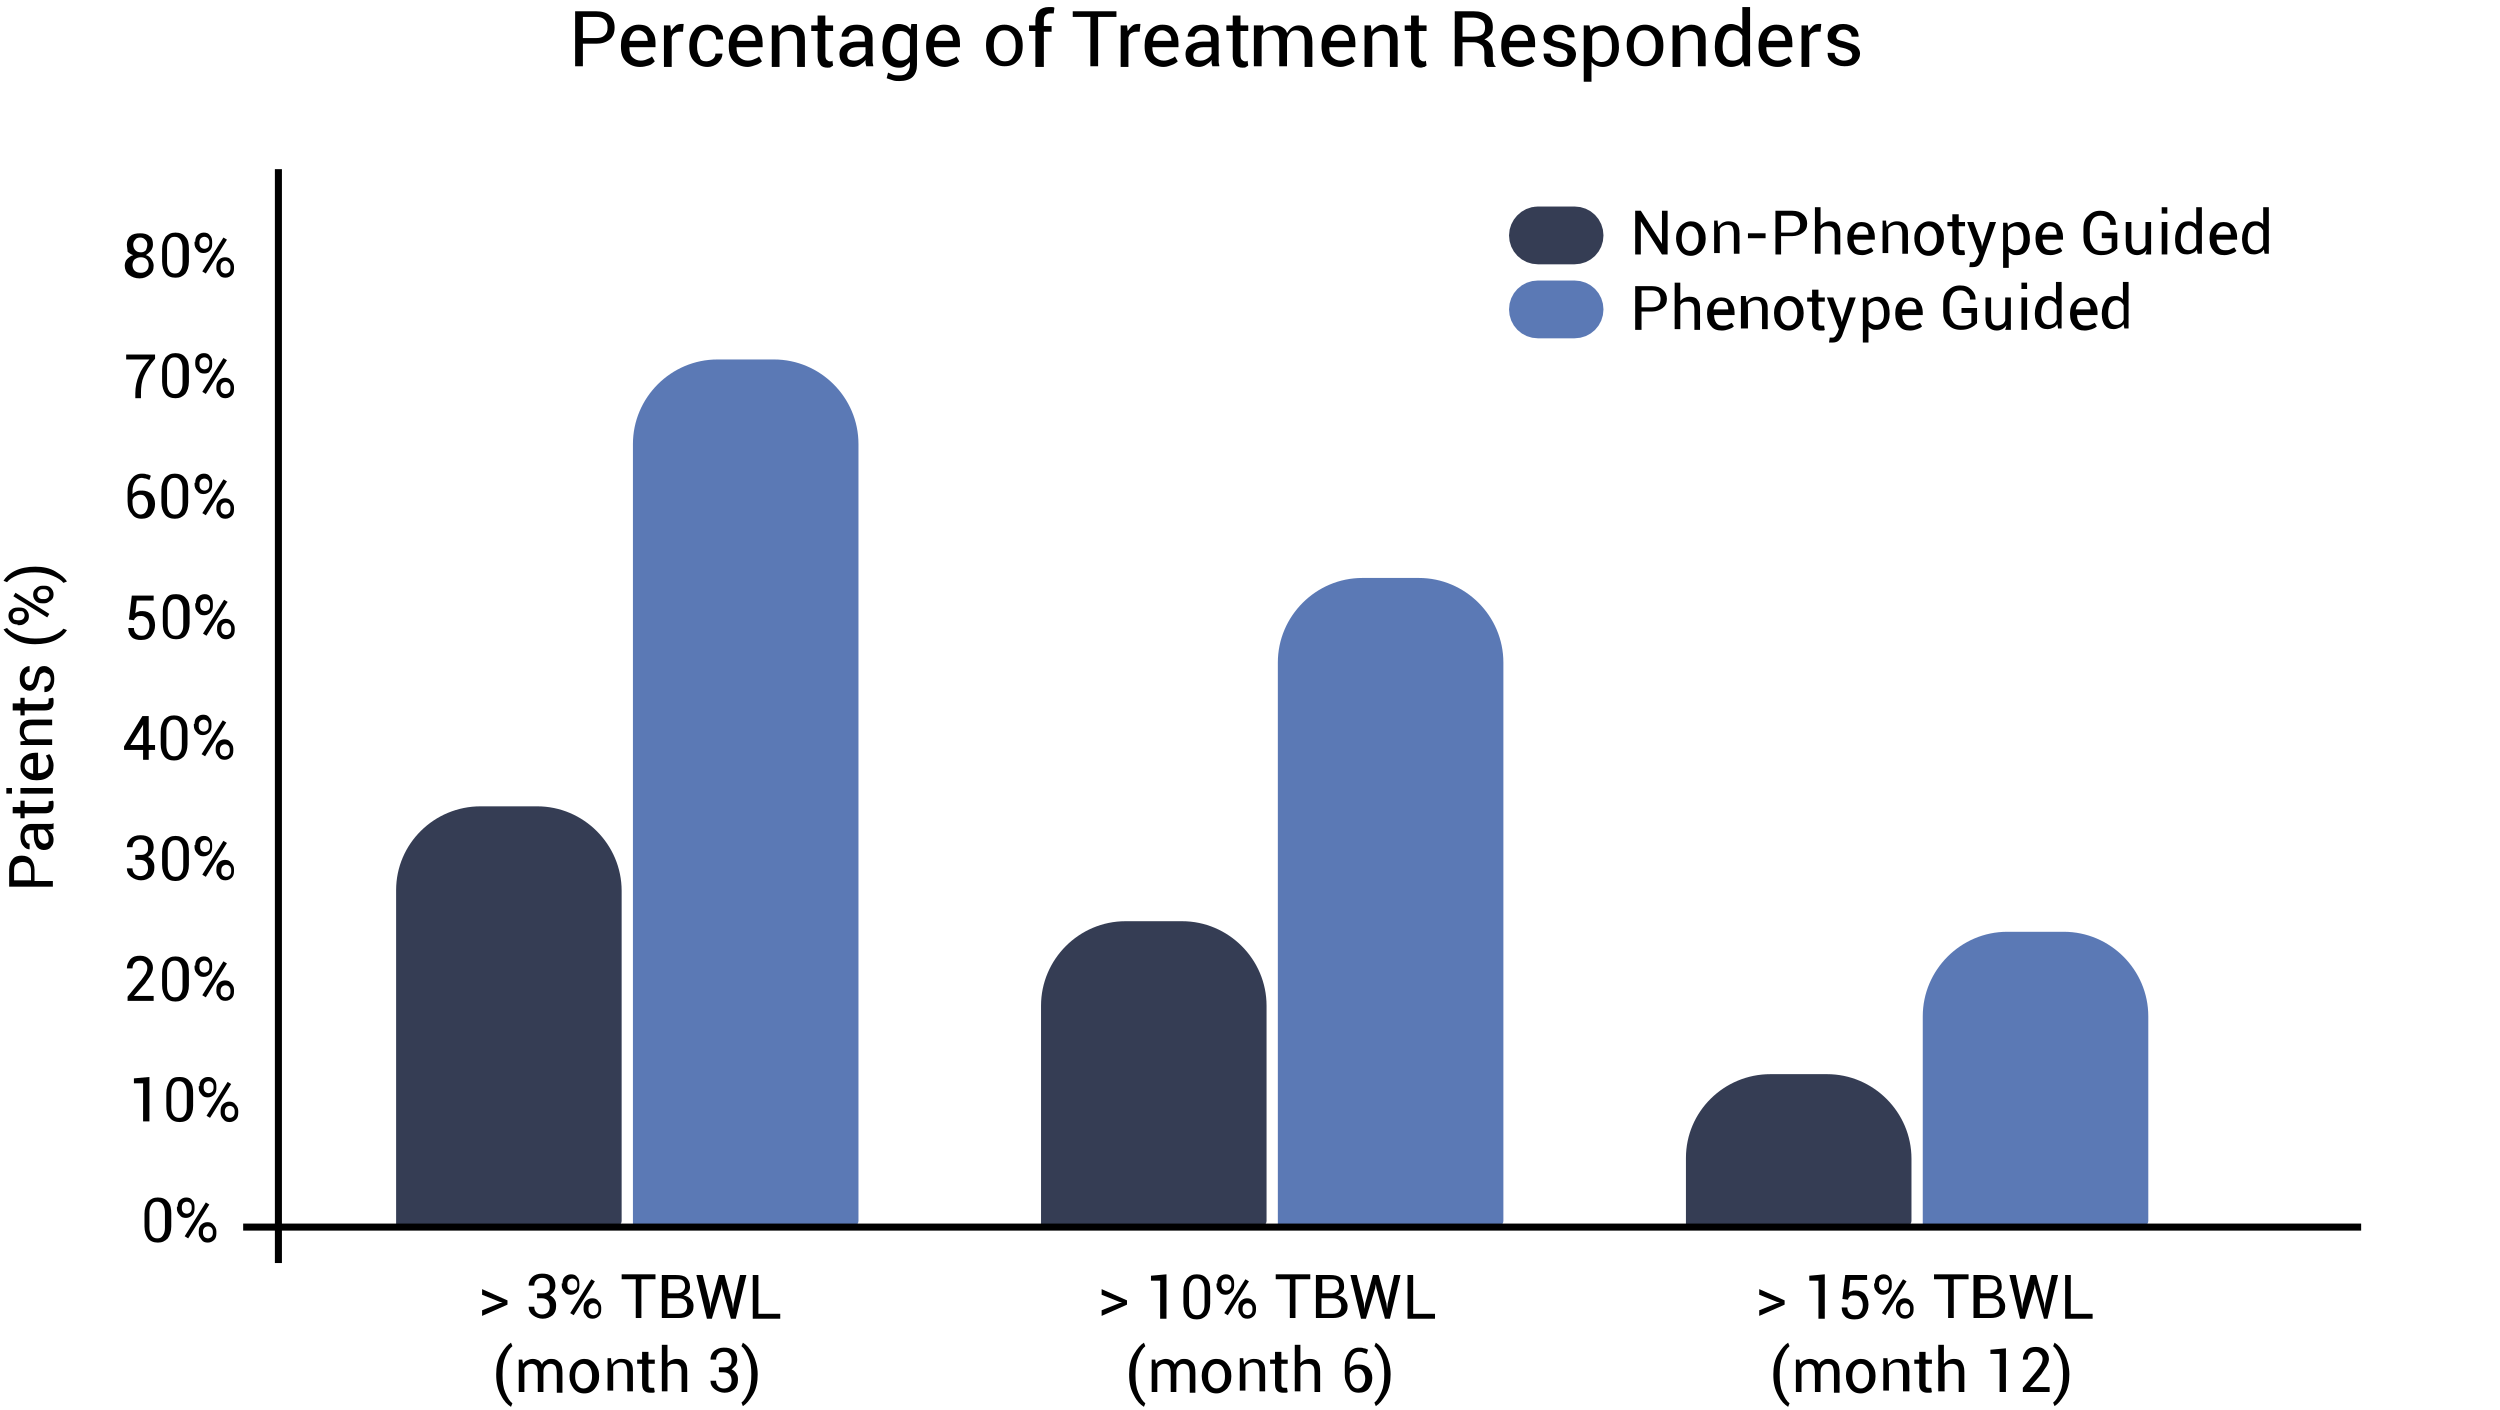 <?xml version="1.0" encoding="utf-8"?>
<!-- Generator: Adobe Illustrator 21.0.0, SVG Export Plug-In . SVG Version: 6.00 Build 0)  -->
<svg version="1.1" id="Capa_1" xmlns="http://www.w3.org/2000/svg" xmlns:xlink="http://www.w3.org/1999/xlink" x="0px" y="0px"
	 viewBox="0 0 354.7 200.1" style="enable-background:new 0 0 354.7 200.1;" xml:space="preserve">
<style type="text/css">
	.st0{enable-background:new    ;}
	.st1{fill:none;stroke:#353D54;stroke-width:5;stroke-miterlimit:10;}
	.st2{fill:none;stroke:#5B79B5;stroke-width:5;stroke-miterlimit:10;}
	.st3{fill:#5B79B5;}
	.st4{fill:#353D54;}
	.st5{fill:none;stroke:#000000;stroke-miterlimit:10;}
</style>
<g class="st0">
	<path d="M236.6,36.1h-0.8l-3-4.7l0,0v4.7H232v-6.2h0.8l3,4.7l0,0v-4.7h0.8V36.1z"/>
	<path d="M237.8,33.8c0-0.7,0.2-1.2,0.6-1.7c0.4-0.4,0.9-0.7,1.5-0.7c0.6,0,1.1,0.2,1.5,0.7s0.6,1,0.6,1.7v0.1
		c0,0.7-0.2,1.2-0.6,1.7c-0.4,0.4-0.9,0.7-1.5,0.7c-0.6,0-1.1-0.2-1.5-0.7C238,35.1,237.8,34.5,237.8,33.8L237.8,33.8z M238.6,33.9
		c0,0.5,0.1,0.9,0.3,1.2c0.2,0.3,0.5,0.5,0.9,0.5c0.4,0,0.7-0.2,0.9-0.5s0.3-0.7,0.3-1.2v-0.1c0-0.5-0.1-0.9-0.3-1.2
		c-0.2-0.3-0.5-0.5-0.9-0.5c-0.4,0-0.7,0.2-0.9,0.5C238.7,32.9,238.6,33.3,238.6,33.9L238.6,33.9z"/>
	<path d="M243.7,31.5l0.1,0.7c0.2-0.2,0.3-0.4,0.6-0.6c0.2-0.1,0.5-0.2,0.8-0.2c0.5,0,0.9,0.1,1.2,0.4c0.3,0.3,0.4,0.7,0.4,1.3v2.9
		h-0.8v-2.9c0-0.4-0.1-0.7-0.2-0.9s-0.4-0.3-0.7-0.3c-0.3,0-0.5,0.1-0.7,0.2c-0.2,0.1-0.3,0.2-0.4,0.4v3.4h-0.8v-4.6H243.7z"/>
	<path d="M250.5,33.8H248v-0.7h2.5V33.8z"/>
	<path d="M252.7,33.6v2.5h-0.8v-6.2h2.4c0.7,0,1.2,0.2,1.5,0.5c0.4,0.3,0.6,0.8,0.6,1.3c0,0.6-0.2,1-0.6,1.3
		c-0.4,0.3-0.9,0.5-1.5,0.5H252.7z M252.7,33h1.5c0.4,0,0.7-0.1,0.9-0.3s0.3-0.5,0.3-0.9c0-0.3-0.1-0.6-0.3-0.9
		c-0.2-0.2-0.5-0.3-0.9-0.3h-1.5V33z"/>
	<path d="M258.2,32.1c0.2-0.2,0.4-0.4,0.6-0.5c0.2-0.1,0.5-0.2,0.8-0.2c0.5,0,0.9,0.1,1.1,0.4c0.3,0.3,0.4,0.7,0.4,1.4v2.9h-0.8
		v-2.9c0-0.4-0.1-0.7-0.2-0.8c-0.2-0.2-0.4-0.3-0.7-0.3c-0.3,0-0.5,0-0.7,0.1s-0.3,0.2-0.4,0.4v3.4h-0.8v-6.6h0.8V32.1z"/>
	<path d="M264.2,36.2c-0.7,0-1.2-0.2-1.5-0.6c-0.4-0.4-0.6-1-0.6-1.7v-0.2c0-0.7,0.2-1.2,0.6-1.6c0.4-0.4,0.8-0.6,1.4-0.6
		c0.6,0,1.1,0.2,1.4,0.6s0.5,0.9,0.5,1.5V34H263l0,0c0,0.5,0.1,0.8,0.3,1.1c0.2,0.3,0.5,0.4,0.9,0.4c0.3,0,0.5,0,0.7-0.1
		c0.2-0.1,0.4-0.2,0.6-0.3l0.3,0.5c-0.2,0.2-0.4,0.3-0.7,0.4S264.6,36.2,264.2,36.2z M264.1,32.1c-0.3,0-0.5,0.1-0.7,0.3
		s-0.3,0.5-0.4,0.9l0,0h2.1v-0.1c0-0.3-0.1-0.6-0.2-0.8C264.7,32.2,264.4,32.1,264.1,32.1z"/>
	<path d="M267.6,31.5l0.1,0.7c0.2-0.2,0.3-0.4,0.6-0.6c0.2-0.1,0.5-0.2,0.8-0.2c0.5,0,0.9,0.1,1.2,0.4c0.3,0.3,0.4,0.7,0.4,1.3v2.9
		h-0.8v-2.9c0-0.4-0.1-0.7-0.2-0.9s-0.4-0.3-0.7-0.3c-0.3,0-0.5,0.1-0.7,0.2c-0.2,0.1-0.3,0.2-0.4,0.4v3.4h-0.8v-4.6H267.6z"/>
	<path d="M271.6,33.8c0-0.7,0.2-1.2,0.6-1.7c0.4-0.4,0.9-0.7,1.5-0.7c0.6,0,1.1,0.2,1.5,0.7s0.6,1,0.6,1.7v0.1
		c0,0.7-0.2,1.2-0.6,1.7c-0.4,0.4-0.9,0.7-1.5,0.7c-0.6,0-1.1-0.2-1.5-0.7C271.8,35.1,271.6,34.5,271.6,33.8L271.6,33.8z
		 M272.4,33.9c0,0.5,0.1,0.9,0.3,1.2c0.2,0.3,0.5,0.5,0.9,0.5c0.4,0,0.7-0.2,0.9-0.5s0.3-0.7,0.3-1.2v-0.1c0-0.5-0.1-0.9-0.3-1.2
		c-0.2-0.3-0.5-0.5-0.9-0.5c-0.4,0-0.7,0.2-0.9,0.5C272.5,32.9,272.4,33.3,272.4,33.9L272.4,33.9z"/>
	<path d="M277.9,30.4v1.1h0.9v0.6h-0.9v2.8c0,0.2,0,0.4,0.1,0.5s0.2,0.1,0.4,0.1c0,0,0.1,0,0.2,0s0.1,0,0.1,0l0.1,0.6
		c-0.1,0.1-0.2,0.1-0.3,0.1c-0.1,0-0.2,0-0.4,0c-0.3,0-0.6-0.1-0.8-0.3c-0.2-0.2-0.3-0.5-0.3-1v-2.8h-0.7v-0.6h0.7v-1.1H277.9z"/>
	<path d="M281.1,34.4l0.1,0.6h0l1.1-3.5h0.9l-1.9,5.3c-0.1,0.3-0.3,0.6-0.5,0.8c-0.2,0.2-0.5,0.3-0.9,0.3c-0.1,0-0.2,0-0.3,0
		c-0.1,0-0.2,0-0.2,0l0.1-0.7c0,0,0,0,0.2,0s0.2,0,0.2,0c0.2,0,0.3-0.1,0.4-0.2c0.1-0.2,0.2-0.3,0.3-0.5l0.2-0.5l-1.7-4.5h0.9
		L281.1,34.4z"/>
	<path d="M288,34c0,0.7-0.2,1.2-0.5,1.6c-0.3,0.4-0.8,0.6-1.3,0.6c-0.3,0-0.5,0-0.7-0.1c-0.2-0.1-0.4-0.2-0.5-0.4v2.3h-0.8v-6.4h0.6
		l0.1,0.6c0.1-0.2,0.3-0.4,0.6-0.5c0.2-0.1,0.5-0.2,0.8-0.2c0.6,0,1,0.2,1.3,0.7C287.8,32.5,288,33.1,288,34L288,34z M287.1,33.9
		c0-0.5-0.1-1-0.3-1.3c-0.2-0.3-0.5-0.5-0.9-0.5c-0.2,0-0.4,0.1-0.6,0.2c-0.2,0.1-0.3,0.3-0.4,0.4v2.2c0.1,0.2,0.2,0.3,0.4,0.4
		c0.2,0.1,0.4,0.2,0.6,0.2c0.4,0,0.7-0.1,0.9-0.4C287,34.8,287.1,34.4,287.1,33.9L287.1,33.9z"/>
	<path d="M290.9,36.2c-0.7,0-1.2-0.2-1.5-0.6c-0.4-0.4-0.6-1-0.6-1.7v-0.2c0-0.7,0.2-1.2,0.6-1.6c0.4-0.4,0.8-0.6,1.4-0.6
		c0.6,0,1.1,0.2,1.4,0.6s0.5,0.9,0.5,1.5V34h-2.9l0,0c0,0.5,0.1,0.8,0.3,1.1c0.2,0.3,0.5,0.4,0.9,0.4c0.3,0,0.5,0,0.7-0.1
		c0.2-0.1,0.4-0.2,0.6-0.3l0.3,0.5c-0.2,0.2-0.4,0.3-0.7,0.4S291.3,36.2,290.9,36.2z M290.8,32.1c-0.3,0-0.5,0.1-0.7,0.3
		c-0.2,0.2-0.3,0.5-0.4,0.9l0,0h2.1v-0.1c0-0.3-0.1-0.6-0.2-0.8C291.4,32.2,291.1,32.1,290.8,32.1z"/>
	<path d="M300.3,35.3c-0.1,0.2-0.4,0.4-0.8,0.6c-0.4,0.2-0.8,0.3-1.4,0.3c-0.7,0-1.3-0.2-1.8-0.7s-0.7-1.1-0.7-1.8v-1.3
		c0-0.8,0.2-1.4,0.7-1.8c0.5-0.5,1-0.7,1.7-0.7c0.7,0,1.2,0.2,1.6,0.6s0.6,0.8,0.6,1.4l0,0h-0.8c0-0.4-0.1-0.7-0.4-0.9
		c-0.2-0.3-0.6-0.4-1-0.4c-0.5,0-0.9,0.2-1.1,0.5s-0.4,0.8-0.4,1.3v1.3c0,0.5,0.2,1,0.5,1.4c0.3,0.4,0.7,0.5,1.2,0.5
		c0.4,0,0.7,0,0.9-0.1s0.4-0.2,0.5-0.3v-1.4h-1.4V33h2.2V35.3z"/>
	<path d="M304.6,35.4c-0.1,0.2-0.3,0.4-0.6,0.6c-0.2,0.1-0.5,0.2-0.8,0.2c-0.5,0-0.9-0.2-1.2-0.5c-0.3-0.3-0.4-0.8-0.4-1.5v-2.7h0.8
		v2.7c0,0.5,0.1,0.8,0.2,1c0.1,0.2,0.4,0.3,0.7,0.3c0.3,0,0.5-0.1,0.7-0.2c0.2-0.1,0.3-0.3,0.4-0.5v-3.3h0.8v4.6h-0.8L304.6,35.4z"
		/>
	<path d="M307.5,30.3h-0.8v-0.9h0.8V30.3z M307.5,36.1h-0.8v-4.6h0.8V36.1z"/>
	<path d="M308.6,33.9c0-0.7,0.2-1.3,0.5-1.8c0.3-0.5,0.8-0.7,1.3-0.7c0.3,0,0.5,0,0.7,0.1c0.2,0.1,0.4,0.2,0.5,0.4v-2.5h0.8v6.6
		h-0.6l-0.1-0.6c-0.2,0.2-0.3,0.4-0.6,0.5c-0.2,0.1-0.5,0.2-0.8,0.2c-0.6,0-1-0.2-1.3-0.6C308.7,35.2,308.6,34.6,308.6,33.9
		L308.6,33.9z M309.4,34c0,0.5,0.1,0.8,0.3,1.1c0.2,0.3,0.5,0.4,0.9,0.4c0.2,0,0.5-0.1,0.6-0.2c0.2-0.1,0.3-0.3,0.4-0.5v-2.1
		c-0.1-0.2-0.2-0.3-0.4-0.5c-0.2-0.1-0.4-0.2-0.6-0.2c-0.4,0-0.7,0.2-0.9,0.5S309.4,33.4,309.4,34L309.4,34z"/>
	<path d="M315.6,36.2c-0.7,0-1.2-0.2-1.5-0.6c-0.4-0.4-0.6-1-0.6-1.7v-0.2c0-0.7,0.2-1.2,0.6-1.6c0.4-0.4,0.8-0.6,1.4-0.6
		c0.6,0,1.1,0.2,1.4,0.6s0.5,0.9,0.5,1.5V34h-2.9l0,0c0,0.5,0.1,0.8,0.3,1.1c0.2,0.3,0.5,0.4,0.9,0.4c0.3,0,0.5,0,0.7-0.1
		c0.2-0.1,0.4-0.2,0.6-0.3l0.3,0.5c-0.2,0.2-0.4,0.3-0.7,0.4S316,36.2,315.6,36.2z M315.5,32.1c-0.3,0-0.5,0.1-0.7,0.3
		s-0.3,0.5-0.4,0.9l0,0h2.1v-0.1c0-0.3-0.1-0.6-0.2-0.8C316.1,32.2,315.8,32.1,315.5,32.1z"/>
	<path d="M318.1,33.9c0-0.7,0.2-1.3,0.5-1.8c0.3-0.5,0.8-0.7,1.3-0.7c0.3,0,0.5,0,0.7,0.1c0.2,0.1,0.4,0.2,0.5,0.4v-2.5h0.8v6.6
		h-0.6l-0.1-0.6c-0.2,0.2-0.3,0.4-0.6,0.5c-0.2,0.1-0.5,0.2-0.8,0.2c-0.6,0-1-0.2-1.3-0.6C318.3,35.2,318.1,34.6,318.1,33.9
		L318.1,33.9z M318.9,34c0,0.5,0.1,0.8,0.3,1.1c0.2,0.3,0.5,0.4,0.9,0.4c0.2,0,0.5-0.1,0.6-0.2c0.2-0.1,0.3-0.3,0.4-0.5v-2.1
		c-0.1-0.2-0.2-0.3-0.4-0.5c-0.2-0.1-0.4-0.2-0.6-0.2c-0.4,0-0.7,0.2-0.9,0.5S318.9,33.4,318.9,34L318.9,34z"/>
</g>
<g class="st0">
	<path d="M232.9,44.3v2.5H232v-6.2h2.4c0.7,0,1.2,0.2,1.5,0.5c0.4,0.3,0.6,0.8,0.6,1.3c0,0.6-0.2,1-0.6,1.3
		c-0.4,0.3-0.9,0.5-1.5,0.5H232.9z M232.9,43.6h1.5c0.4,0,0.7-0.1,0.9-0.3s0.3-0.5,0.3-0.9c0-0.3-0.1-0.6-0.3-0.9
		c-0.2-0.2-0.5-0.3-0.9-0.3h-1.5V43.6z"/>
	<path d="M238.3,42.8c0.2-0.2,0.4-0.4,0.6-0.5c0.2-0.1,0.5-0.2,0.8-0.2c0.5,0,0.9,0.1,1.1,0.4c0.3,0.3,0.4,0.7,0.4,1.4v2.9h-0.8
		v-2.9c0-0.4-0.1-0.7-0.2-0.8c-0.2-0.2-0.4-0.3-0.7-0.3c-0.3,0-0.5,0-0.7,0.1s-0.3,0.2-0.4,0.4v3.4h-0.8v-6.6h0.8V42.8z"/>
	<path d="M244.3,46.9c-0.7,0-1.2-0.2-1.5-0.6c-0.4-0.4-0.6-1-0.6-1.7v-0.2c0-0.7,0.2-1.2,0.6-1.6c0.4-0.4,0.8-0.6,1.4-0.6
		c0.6,0,1.1,0.2,1.4,0.6s0.5,0.9,0.5,1.5v0.4h-2.9l0,0c0,0.5,0.1,0.8,0.3,1.1c0.2,0.3,0.5,0.4,0.9,0.4c0.3,0,0.5,0,0.7-0.1
		c0.2-0.1,0.4-0.2,0.6-0.3l0.3,0.5c-0.2,0.2-0.4,0.3-0.7,0.4S244.7,46.9,244.3,46.9z M244.2,42.7c-0.3,0-0.5,0.1-0.7,0.3
		s-0.3,0.5-0.4,0.9l0,0h2.1v-0.1c0-0.3-0.1-0.6-0.2-0.8C244.8,42.8,244.5,42.7,244.2,42.7z"/>
	<path d="M247.7,42.2l0.1,0.7c0.2-0.2,0.3-0.4,0.6-0.6c0.2-0.1,0.5-0.2,0.8-0.2c0.5,0,0.9,0.1,1.2,0.4c0.3,0.3,0.4,0.7,0.4,1.3v2.9
		h-0.8v-2.9c0-0.4-0.1-0.7-0.2-0.9s-0.4-0.3-0.7-0.3c-0.3,0-0.5,0.1-0.7,0.2c-0.2,0.1-0.3,0.2-0.4,0.4v3.4H247v-4.6H247.7z"/>
	<path d="M251.7,44.4c0-0.7,0.2-1.2,0.6-1.7c0.4-0.4,0.9-0.7,1.5-0.7c0.6,0,1.1,0.2,1.5,0.7s0.6,1,0.6,1.7v0.1
		c0,0.7-0.2,1.2-0.6,1.7c-0.4,0.4-0.9,0.7-1.5,0.7c-0.6,0-1.1-0.2-1.5-0.7C251.9,45.8,251.7,45.2,251.7,44.4L251.7,44.4z
		 M252.6,44.5c0,0.5,0.1,0.9,0.3,1.2c0.2,0.3,0.5,0.5,0.9,0.5c0.4,0,0.7-0.2,0.9-0.5s0.3-0.7,0.3-1.2v-0.1c0-0.5-0.1-0.9-0.3-1.2
		c-0.2-0.3-0.5-0.5-0.9-0.5c-0.4,0-0.7,0.2-0.9,0.5C252.7,43.5,252.6,43.9,252.6,44.5L252.6,44.5z"/>
	<path d="M258,41.1v1.1h0.9v0.6H258v2.8c0,0.2,0,0.4,0.1,0.5s0.2,0.1,0.4,0.1c0,0,0.1,0,0.2,0s0.1,0,0.1,0l0.1,0.6
		c-0.1,0.1-0.2,0.1-0.3,0.1c-0.1,0-0.2,0-0.4,0c-0.3,0-0.6-0.1-0.8-0.3c-0.2-0.2-0.3-0.5-0.3-1v-2.8h-0.7v-0.6h0.7v-1.1H258z"/>
	<path d="M261.2,45.1l0.1,0.6h0l1.1-3.5h0.9l-1.9,5.3c-0.1,0.3-0.3,0.6-0.5,0.8c-0.2,0.2-0.5,0.3-0.9,0.3c-0.1,0-0.2,0-0.3,0
		c-0.1,0-0.2,0-0.2,0l0.1-0.7c0,0,0,0,0.2,0s0.2,0,0.2,0c0.2,0,0.3-0.1,0.4-0.2c0.1-0.2,0.2-0.3,0.3-0.5l0.2-0.5l-1.7-4.5h0.9
		L261.2,45.1z"/>
	<path d="M268.1,44.6c0,0.7-0.2,1.2-0.5,1.6c-0.3,0.4-0.8,0.6-1.3,0.6c-0.3,0-0.5,0-0.7-0.1c-0.2-0.1-0.4-0.2-0.5-0.4v2.3h-0.8v-6.4
		h0.6l0.1,0.6c0.1-0.2,0.3-0.4,0.6-0.5c0.2-0.1,0.5-0.2,0.8-0.2c0.6,0,1,0.2,1.3,0.7C268,43.2,268.1,43.8,268.1,44.6L268.1,44.6z
		 M267.3,44.5c0-0.5-0.1-1-0.3-1.3c-0.2-0.3-0.5-0.5-0.9-0.5c-0.2,0-0.4,0.1-0.6,0.2c-0.2,0.1-0.3,0.3-0.4,0.4v2.2
		c0.1,0.2,0.2,0.3,0.4,0.4c0.2,0.1,0.4,0.2,0.6,0.2c0.4,0,0.7-0.1,0.9-0.4C267.2,45.5,267.3,45.1,267.3,44.5L267.3,44.5z"/>
	<path d="M271,46.9c-0.7,0-1.2-0.2-1.5-0.6c-0.4-0.4-0.6-1-0.6-1.7v-0.2c0-0.7,0.2-1.2,0.6-1.6c0.4-0.4,0.8-0.6,1.4-0.6
		c0.6,0,1.1,0.2,1.4,0.6s0.5,0.9,0.5,1.5v0.4h-2.9l0,0c0,0.5,0.1,0.8,0.3,1.1c0.2,0.3,0.5,0.4,0.9,0.4c0.3,0,0.5,0,0.7-0.1
		c0.2-0.1,0.4-0.2,0.6-0.3l0.3,0.5c-0.2,0.2-0.4,0.3-0.7,0.4S271.4,46.9,271,46.9z M270.9,42.7c-0.3,0-0.5,0.1-0.7,0.3
		c-0.2,0.2-0.3,0.5-0.4,0.9l0,0h2.1v-0.1c0-0.3-0.1-0.6-0.2-0.8C271.5,42.8,271.3,42.7,270.9,42.7z"/>
	<path d="M280.4,45.9c-0.1,0.2-0.4,0.4-0.8,0.6c-0.4,0.2-0.8,0.3-1.4,0.3c-0.7,0-1.3-0.2-1.8-0.7s-0.7-1.1-0.7-1.8V43
		c0-0.8,0.2-1.4,0.7-1.8c0.5-0.5,1-0.7,1.7-0.7c0.7,0,1.2,0.2,1.6,0.6s0.6,0.8,0.6,1.4l0,0h-0.8c0-0.4-0.1-0.7-0.4-0.9
		c-0.2-0.3-0.6-0.4-1-0.4c-0.5,0-0.9,0.2-1.1,0.5s-0.4,0.8-0.4,1.3v1.3c0,0.5,0.2,1,0.5,1.4c0.3,0.4,0.7,0.5,1.2,0.5
		c0.4,0,0.7,0,0.9-0.1s0.4-0.2,0.5-0.3v-1.4h-1.4v-0.7h2.2V45.9z"/>
	<path d="M284.7,46.1c-0.1,0.2-0.3,0.4-0.6,0.6c-0.2,0.1-0.5,0.2-0.8,0.2c-0.5,0-0.9-0.2-1.2-0.5c-0.3-0.3-0.4-0.8-0.4-1.5v-2.7h0.8
		v2.7c0,0.5,0.1,0.8,0.2,1c0.1,0.2,0.4,0.3,0.7,0.3c0.3,0,0.5-0.1,0.7-0.2c0.2-0.1,0.3-0.3,0.4-0.5v-3.3h0.8v4.6h-0.8L284.7,46.1z"
		/>
	<path d="M287.6,41h-0.8v-0.9h0.8V41z M287.6,46.8h-0.8v-4.6h0.8V46.8z"/>
	<path d="M288.7,44.5c0-0.7,0.2-1.3,0.5-1.8c0.3-0.5,0.8-0.7,1.3-0.7c0.3,0,0.5,0,0.7,0.1c0.2,0.1,0.4,0.2,0.5,0.4v-2.5h0.8v6.6H292
		l-0.1-0.6c-0.2,0.2-0.3,0.4-0.6,0.5c-0.2,0.1-0.5,0.2-0.8,0.2c-0.6,0-1-0.2-1.3-0.6C288.9,45.8,288.7,45.3,288.7,44.5L288.7,44.5z
		 M289.6,44.6c0,0.5,0.1,0.8,0.3,1.1c0.2,0.3,0.5,0.4,0.9,0.4c0.2,0,0.5-0.1,0.6-0.2c0.2-0.1,0.3-0.3,0.4-0.5v-2.1
		c-0.1-0.2-0.2-0.3-0.4-0.5c-0.2-0.1-0.4-0.2-0.6-0.2c-0.4,0-0.7,0.2-0.9,0.5S289.6,44,289.6,44.6L289.6,44.6z"/>
	<path d="M295.8,46.9c-0.7,0-1.2-0.2-1.5-0.6c-0.4-0.4-0.6-1-0.6-1.7v-0.2c0-0.7,0.2-1.2,0.6-1.6c0.4-0.4,0.8-0.6,1.4-0.6
		c0.6,0,1.1,0.2,1.4,0.6s0.5,0.9,0.5,1.5v0.4h-2.9l0,0c0,0.5,0.1,0.8,0.3,1.1c0.2,0.3,0.5,0.4,0.9,0.4c0.3,0,0.5,0,0.7-0.1
		c0.2-0.1,0.4-0.2,0.6-0.3l0.3,0.5c-0.2,0.2-0.4,0.3-0.7,0.4S296.1,46.9,295.8,46.9z M295.6,42.7c-0.3,0-0.5,0.1-0.7,0.3
		s-0.3,0.5-0.4,0.9l0,0h2.1v-0.1c0-0.3-0.1-0.6-0.2-0.8C296.2,42.8,296,42.7,295.6,42.7z"/>
	<path d="M298.2,44.5c0-0.7,0.2-1.3,0.5-1.8c0.3-0.5,0.8-0.7,1.3-0.7c0.3,0,0.5,0,0.7,0.1c0.2,0.1,0.4,0.2,0.5,0.4v-2.5h0.8v6.6
		h-0.6l-0.1-0.6c-0.2,0.2-0.3,0.4-0.6,0.5c-0.2,0.1-0.5,0.2-0.8,0.2c-0.6,0-1-0.2-1.3-0.6C298.4,45.8,298.2,45.3,298.2,44.5
		L298.2,44.5z M299.1,44.6c0,0.5,0.1,0.8,0.3,1.1c0.2,0.3,0.5,0.4,0.9,0.4c0.2,0,0.5-0.1,0.6-0.2c0.2-0.1,0.3-0.3,0.4-0.5v-2.1
		c-0.1-0.2-0.2-0.3-0.4-0.5c-0.2-0.1-0.4-0.2-0.6-0.2c-0.4,0-0.7,0.2-0.9,0.5S299.1,44,299.1,44.6L299.1,44.6z"/>
</g>
<path class="st1" d="M218.2,31.8h5.2c0.9,0,1.6,0.7,1.6,1.6l0,0c0,0.9-0.7,1.6-1.6,1.6h-5.2c-0.9,0-1.6-0.7-1.6-1.6l0,0
	C216.6,32.6,217.3,31.8,218.2,31.8z"/>
<path class="st2" d="M218.2,42.3h5.2c0.9,0,1.6,0.7,1.6,1.6l0,0c0,0.9-0.7,1.6-1.6,1.6h-5.2c-0.9,0-1.6-0.7-1.6-1.6l0,0
	C216.6,43,217.3,42.3,218.2,42.3z"/>
<path class="st3" d="M101.8,51h8c6.6,0,12,5.4,12,12v110.2c0,0.5-0.4,0.8-0.8,0.8l0,0H89.8l0,0V63C89.8,56.4,95.2,51,101.8,51z"/>
<path class="st4" d="M68.2,114.4h8c6.6,0,12,5.4,12,12l0,0v46.8c0,0.5-0.4,0.8-0.8,0.8l0,0H56.2l0,0v-47.7
	C56.2,119.7,61.6,114.4,68.2,114.4L68.2,114.4z"/>
<path class="st3" d="M193.3,82h8c6.6,0,12,5.4,12,12v79.2c0,0.5-0.4,0.8-0.8,0.8l0,0h-31.2l0,0V94C181.3,87.4,186.7,82,193.3,82z"/>
<path class="st4" d="M159.7,130.7h8c6.6,0,12,5.4,12,12v30.5c0,0.5-0.4,0.8-0.8,0.8l0,0h-31.2l0,0v-31.3
	C147.7,136.1,153.1,130.7,159.7,130.7z"/>
<path class="st3" d="M284.8,132.2h8c6.6,0,12,5.4,12,12v29c0,0.5-0.4,0.8-0.8,0.8h-31.2l0,0v-29.8
	C272.8,137.6,278.2,132.2,284.8,132.2z"/>
<path class="st4" d="M251.2,152.4h8c6.6,0,12,5.4,12,12v8.8c0,0.5-0.4,0.8-0.8,0.8h-31.2l0,0v-9.7
	C239.2,157.7,244.6,152.4,251.2,152.4z"/>
<g class="st0">
	<path d="M68.4,183.7v-0.8l3.6,1.6v0.6l-3.6,1.6v-0.8l2.5-1l0.4-0.1v0l-0.4-0.1L68.4,183.7z"/>
	<path d="M77,183.5c0.4,0,0.6-0.1,0.8-0.3c0.2-0.2,0.2-0.4,0.2-0.8c0-0.3-0.1-0.6-0.3-0.8c-0.2-0.2-0.4-0.3-0.8-0.3
		c-0.3,0-0.6,0.1-0.8,0.3c-0.2,0.2-0.3,0.5-0.3,0.8h-0.8l0,0c0-0.5,0.2-0.9,0.5-1.2s0.8-0.5,1.4-0.5c0.6,0,1,0.1,1.4,0.4
		c0.3,0.3,0.5,0.7,0.5,1.3c0,0.3-0.1,0.6-0.2,0.8s-0.4,0.4-0.6,0.6c0.3,0.1,0.5,0.3,0.7,0.6s0.2,0.6,0.2,0.9c0,0.6-0.2,1-0.5,1.3
		c-0.4,0.3-0.8,0.5-1.4,0.5c-0.5,0-1-0.2-1.4-0.5c-0.4-0.3-0.6-0.7-0.6-1.2l0,0h0.8c0,0.3,0.1,0.6,0.3,0.8c0.2,0.2,0.5,0.3,0.8,0.3
		c0.3,0,0.6-0.1,0.8-0.3c0.2-0.2,0.3-0.5,0.3-0.8c0-0.4-0.1-0.7-0.3-0.9c-0.2-0.2-0.5-0.3-0.8-0.3h-0.7v-0.7H77z"/>
	<path d="M79.8,182.1c0-0.4,0.1-0.7,0.3-0.9c0.2-0.2,0.5-0.4,0.9-0.4c0.4,0,0.7,0.1,0.9,0.4c0.2,0.2,0.3,0.5,0.3,0.9v0.3
		c0,0.4-0.1,0.7-0.3,0.9c-0.2,0.2-0.5,0.4-0.9,0.4c-0.4,0-0.7-0.1-0.9-0.4c-0.2-0.2-0.4-0.5-0.4-0.9V182.1z M80.5,182.4
		c0,0.2,0.1,0.4,0.2,0.5c0.1,0.1,0.3,0.2,0.5,0.2c0.2,0,0.4-0.1,0.5-0.2s0.2-0.3,0.2-0.5v-0.3c0-0.2-0.1-0.4-0.2-0.5
		c-0.1-0.1-0.3-0.2-0.5-0.2c-0.2,0-0.4,0.1-0.5,0.2c-0.1,0.1-0.2,0.3-0.2,0.5V182.4z M81.4,186.6l-0.5-0.3l3-4.8l0.5,0.3L81.4,186.6
		z M82.8,185.5c0-0.4,0.1-0.7,0.3-0.9c0.2-0.2,0.5-0.4,0.9-0.4c0.4,0,0.7,0.1,0.9,0.4c0.2,0.2,0.4,0.5,0.4,0.9v0.3
		c0,0.4-0.1,0.7-0.3,0.9c-0.2,0.2-0.5,0.4-0.9,0.4c-0.4,0-0.7-0.1-0.9-0.4s-0.4-0.5-0.4-0.9V185.5z M83.5,185.9
		c0,0.2,0.1,0.4,0.2,0.5c0.1,0.1,0.3,0.2,0.5,0.2c0.2,0,0.4-0.1,0.5-0.2c0.1-0.1,0.2-0.3,0.2-0.5v-0.3c0-0.2-0.1-0.4-0.2-0.5
		s-0.3-0.2-0.5-0.2c-0.2,0-0.4,0.1-0.5,0.2s-0.2,0.3-0.2,0.5V185.9z"/>
	<path d="M93,181.5h-2v5.5h-0.8v-5.5h-2v-0.7H93V181.5z"/>
	<path d="M93.9,187.1v-6.2h2c0.6,0,1.2,0.1,1.5,0.4s0.5,0.7,0.5,1.3c0,0.3-0.1,0.5-0.2,0.7s-0.4,0.4-0.7,0.5c0.4,0.1,0.7,0.2,1,0.5
		s0.4,0.6,0.4,1c0,0.6-0.2,1-0.6,1.3c-0.4,0.3-0.9,0.4-1.5,0.4H93.9z M94.7,183.5h1.4c0.3,0,0.6-0.1,0.8-0.3
		c0.2-0.2,0.3-0.4,0.3-0.7c0-0.3-0.1-0.6-0.3-0.8c-0.2-0.2-0.5-0.2-0.9-0.2h-1.2V183.5z M94.7,184.2v2.2h1.6c0.4,0,0.7-0.1,0.9-0.3
		s0.3-0.5,0.3-0.8c0-0.3-0.1-0.6-0.3-0.8c-0.2-0.2-0.5-0.3-0.9-0.3h-0.1H94.7z"/>
	<path d="M100.7,184.9l0.1,0.8l0,0l0.1-0.8l1.1-4h0.8l1.1,4l0.1,0.8h0l0.1-0.8l0.9-4h0.9l-1.5,6.2h-0.7l-1.2-4.3l-0.1-0.6h0
		l-0.1,0.6l-1.3,4.3h-0.7l-1.5-6.2h0.9L100.7,184.9z"/>
	<path d="M107.7,186.4h3v0.7h-3.9v-6.2h0.8V186.4z"/>
</g>
<g class="st0">
	<path d="M70.4,195c0-1.1,0.2-2.1,0.7-2.9c0.5-0.8,0.9-1.3,1.4-1.6l0,0l0.2,0.5c-0.4,0.3-0.7,0.8-1,1.5c-0.3,0.7-0.4,1.5-0.4,2.5
		v0.1c0,1,0.1,1.8,0.4,2.5s0.6,1.2,1,1.5l-0.2,0.5h0c-0.5-0.3-1-0.8-1.4-1.6C70.6,197.1,70.4,196.2,70.4,195L70.4,195z"/>
	<path d="M74.1,192.9l0.1,0.6c0.2-0.2,0.3-0.4,0.6-0.5c0.2-0.1,0.5-0.2,0.8-0.2c0.3,0,0.6,0.1,0.8,0.2c0.2,0.1,0.4,0.4,0.5,0.6
		c0.1-0.3,0.3-0.5,0.6-0.6c0.2-0.2,0.5-0.2,0.8-0.2c0.5,0,0.8,0.2,1.1,0.5c0.3,0.3,0.4,0.8,0.4,1.5v2.8h-0.8v-2.8
		c0-0.5-0.1-0.8-0.2-1c-0.2-0.2-0.4-0.3-0.7-0.3c-0.3,0-0.5,0.1-0.7,0.3c-0.2,0.2-0.3,0.5-0.3,0.8v0v2.9h-0.8v-2.8
		c0-0.4-0.1-0.7-0.2-0.9c-0.2-0.2-0.4-0.3-0.7-0.3c-0.3,0-0.5,0.1-0.6,0.2c-0.2,0.1-0.3,0.3-0.4,0.4v3.4h-0.8v-4.6H74.1z"/>
	<path d="M80.8,195.2c0-0.7,0.2-1.2,0.6-1.7c0.4-0.4,0.9-0.7,1.5-0.7c0.6,0,1.1,0.2,1.5,0.7s0.6,1,0.6,1.7v0.1
		c0,0.7-0.2,1.2-0.6,1.7s-0.9,0.7-1.5,0.7c-0.6,0-1.1-0.2-1.5-0.7C81,196.5,80.8,195.9,80.8,195.2L80.8,195.2z M81.6,195.3
		c0,0.5,0.1,0.9,0.3,1.2c0.2,0.3,0.5,0.5,0.9,0.5c0.4,0,0.7-0.2,0.9-0.5s0.3-0.7,0.3-1.2v-0.1c0-0.5-0.1-0.9-0.3-1.2
		c-0.2-0.3-0.5-0.5-0.9-0.5c-0.4,0-0.7,0.2-0.9,0.5C81.7,194.3,81.6,194.7,81.6,195.3L81.6,195.3z"/>
	<path d="M86.7,192.9l0.1,0.7c0.2-0.2,0.3-0.4,0.6-0.6s0.5-0.2,0.8-0.2c0.5,0,0.9,0.1,1.2,0.4c0.3,0.3,0.4,0.7,0.4,1.3v2.9h-0.8
		v-2.9c0-0.4-0.1-0.7-0.2-0.9s-0.4-0.3-0.7-0.3c-0.3,0-0.5,0.1-0.7,0.2s-0.3,0.2-0.4,0.4v3.4h-0.8v-4.6H86.7z"/>
	<path d="M92,191.8v1.1h0.9v0.6H92v2.8c0,0.2,0,0.4,0.1,0.5c0.1,0.1,0.2,0.1,0.4,0.1c0,0,0.1,0,0.2,0s0.1,0,0.1,0l0.1,0.6
		c-0.1,0.1-0.2,0.1-0.3,0.1c-0.1,0-0.2,0-0.4,0c-0.3,0-0.6-0.1-0.8-0.3c-0.2-0.2-0.3-0.5-0.3-1v-2.8h-0.7v-0.6h0.7v-1.1H92z"/>
	<path d="M94.6,193.5c0.2-0.2,0.4-0.4,0.6-0.5c0.2-0.1,0.5-0.2,0.8-0.2c0.5,0,0.9,0.1,1.1,0.4c0.3,0.3,0.4,0.7,0.4,1.4v2.9h-0.8
		v-2.9c0-0.4-0.1-0.7-0.2-0.8c-0.2-0.2-0.4-0.3-0.7-0.3c-0.3,0-0.5,0-0.7,0.1s-0.3,0.2-0.4,0.4v3.4h-0.8v-6.6h0.8V193.5z"/>
	<path d="M102.8,194c0.4,0,0.6-0.1,0.8-0.3s0.2-0.4,0.2-0.8c0-0.3-0.1-0.6-0.3-0.8s-0.4-0.3-0.8-0.3c-0.3,0-0.6,0.1-0.8,0.3
		c-0.2,0.2-0.3,0.5-0.3,0.8h-0.8l0,0c0-0.5,0.2-0.9,0.5-1.2c0.4-0.3,0.8-0.5,1.4-0.5c0.6,0,1,0.1,1.4,0.4c0.3,0.3,0.5,0.7,0.5,1.3
		c0,0.3-0.1,0.6-0.2,0.8c-0.2,0.2-0.4,0.4-0.6,0.6c0.3,0.1,0.5,0.3,0.7,0.6s0.2,0.6,0.2,0.9c0,0.6-0.2,1-0.5,1.3
		c-0.4,0.3-0.8,0.5-1.4,0.5c-0.5,0-1-0.2-1.4-0.5c-0.4-0.3-0.6-0.7-0.6-1.2l0,0h0.8c0,0.3,0.1,0.6,0.3,0.8c0.2,0.2,0.5,0.3,0.8,0.3
		c0.3,0,0.6-0.1,0.8-0.3c0.2-0.2,0.3-0.5,0.3-0.8c0-0.4-0.1-0.7-0.3-0.9c-0.2-0.2-0.5-0.3-0.8-0.3h-0.7V194H102.8z"/>
	<path d="M107.5,195c0,1.1-0.2,2.1-0.7,2.9c-0.5,0.8-0.9,1.3-1.4,1.6h0l-0.2-0.5c0.4-0.3,0.7-0.8,1-1.5c0.3-0.7,0.4-1.5,0.4-2.5V195
		c0-1-0.1-1.8-0.4-2.5c-0.3-0.7-0.6-1.2-1-1.5l0.2-0.5h0c0.5,0.3,1,0.8,1.4,1.6S107.5,193.9,107.5,195L107.5,195z"/>
</g>
<g class="st0">
	<path d="M82.7,6.3v3.1h-1.1V1.6h3c0.8,0,1.5,0.2,1.9,0.6c0.5,0.4,0.7,1,0.7,1.7c0,0.7-0.2,1.3-0.7,1.7c-0.5,0.4-1.1,0.6-1.9,0.6
		H82.7z M82.7,5.4h1.9c0.5,0,0.9-0.1,1.2-0.4c0.3-0.3,0.4-0.6,0.4-1.1s-0.1-0.8-0.4-1.1c-0.3-0.3-0.7-0.4-1.2-0.4h-1.9V5.4z"/>
	<path d="M90.8,9.5c-0.8,0-1.5-0.3-2-0.8c-0.5-0.5-0.7-1.2-0.7-2.1V6.4c0-0.8,0.2-1.5,0.7-2.1c0.5-0.5,1.1-0.8,1.8-0.8
		c0.8,0,1.4,0.2,1.7,0.7C92.8,4.7,93,5.3,93,6.1v0.6h-3.7l0,0c0,0.6,0.1,1.1,0.4,1.4s0.7,0.5,1.2,0.5c0.4,0,0.7-0.1,0.9-0.2
		c0.3-0.1,0.5-0.2,0.7-0.4l0.4,0.7C92.6,9,92.4,9.2,92,9.3S91.3,9.5,90.8,9.5z M90.6,4.3c-0.4,0-0.7,0.1-0.9,0.4
		c-0.2,0.3-0.4,0.6-0.4,1.1l0,0h2.6V5.8c0-0.4-0.1-0.8-0.3-1S91.1,4.3,90.6,4.3z"/>
	<path d="M96.9,4.5l-0.5,0c-0.3,0-0.5,0.1-0.7,0.2c-0.2,0.1-0.3,0.3-0.4,0.6v4.2h-1.1V3.6h0.9l0.1,0.8c0.2-0.3,0.4-0.5,0.6-0.7
		c0.2-0.2,0.5-0.3,0.8-0.3c0.1,0,0.2,0,0.2,0s0.1,0,0.2,0L96.9,4.5z"/>
	<path d="M100.2,8.7c0.3,0,0.6-0.1,0.9-0.3s0.4-0.5,0.4-0.8h1l0,0c0,0.5-0.2,0.9-0.6,1.3s-1,0.6-1.5,0.6c-0.8,0-1.4-0.3-1.9-0.8
		s-0.7-1.2-0.7-2.1V6.4c0-0.8,0.2-1.5,0.7-2.1c0.4-0.6,1.1-0.8,1.9-0.8c0.6,0,1.2,0.2,1.6,0.6c0.4,0.4,0.6,0.9,0.6,1.5l0,0h-1
		c0-0.4-0.1-0.7-0.3-0.9c-0.2-0.2-0.5-0.4-0.9-0.4c-0.5,0-0.9,0.2-1.1,0.6c-0.2,0.4-0.4,0.9-0.4,1.5v0.2c0,0.6,0.1,1.1,0.4,1.5
		C99.3,8.5,99.7,8.7,100.2,8.7z"/>
	<path d="M106.1,9.5c-0.8,0-1.5-0.3-2-0.8c-0.5-0.5-0.7-1.2-0.7-2.1V6.4c0-0.8,0.2-1.5,0.7-2.1c0.5-0.5,1.1-0.8,1.8-0.8
		c0.8,0,1.4,0.2,1.7,0.7c0.4,0.5,0.6,1.1,0.6,1.9v0.6h-3.7l0,0c0,0.6,0.1,1.1,0.4,1.4s0.7,0.5,1.2,0.5c0.4,0,0.7-0.1,0.9-0.2
		c0.3-0.1,0.5-0.2,0.7-0.4l0.4,0.7c-0.2,0.2-0.5,0.4-0.8,0.5S106.5,9.5,106.1,9.5z M105.9,4.3c-0.4,0-0.7,0.1-0.9,0.4
		c-0.2,0.3-0.4,0.6-0.4,1.1l0,0h2.6V5.8c0-0.4-0.1-0.8-0.3-1S106.3,4.3,105.9,4.3z"/>
	<path d="M110.4,3.6l0.1,0.9c0.2-0.3,0.4-0.5,0.7-0.7c0.3-0.2,0.6-0.3,1-0.3c0.6,0,1.1,0.2,1.5,0.6s0.5,0.9,0.5,1.7v3.7h-1.1V5.8
		c0-0.5-0.1-0.9-0.3-1.1c-0.2-0.2-0.5-0.3-0.9-0.3c-0.3,0-0.6,0.1-0.8,0.2c-0.2,0.1-0.4,0.3-0.5,0.6v4.3h-1.1V3.6H110.4z"/>
	<path d="M117.1,2.2v1.4h1.1v0.8h-1.1v3.5c0,0.3,0.1,0.5,0.2,0.6c0.1,0.1,0.3,0.2,0.4,0.2c0.1,0,0.1,0,0.2,0c0.1,0,0.1,0,0.2-0.1
		l0.1,0.7c-0.1,0.1-0.2,0.1-0.3,0.2s-0.3,0.1-0.5,0.1c-0.4,0-0.8-0.1-1-0.4s-0.4-0.7-0.4-1.2V4.4h-0.9V3.6h0.9V2.2H117.1z"/>
	<path d="M122.9,9.4c0-0.2-0.1-0.3-0.1-0.5c0-0.1,0-0.3,0-0.4c-0.2,0.3-0.5,0.5-0.8,0.7c-0.3,0.2-0.7,0.3-1,0.3
		c-0.6,0-1.1-0.2-1.4-0.5c-0.3-0.3-0.5-0.7-0.5-1.3c0-0.6,0.2-1,0.7-1.3c0.4-0.3,1.1-0.5,1.8-0.5h1.1V5.4c0-0.3-0.1-0.6-0.3-0.8
		c-0.2-0.2-0.5-0.3-0.9-0.3c-0.3,0-0.6,0.1-0.8,0.3s-0.3,0.4-0.3,0.6l-1,0l0,0c0-0.4,0.2-0.8,0.6-1.2c0.4-0.4,1-0.5,1.6-0.5
		c0.7,0,1.2,0.2,1.6,0.5s0.6,0.8,0.6,1.4v2.8c0,0.2,0,0.4,0,0.6s0.1,0.4,0.1,0.6H122.9z M121.2,8.6c0.4,0,0.7-0.1,1-0.3
		c0.3-0.2,0.5-0.4,0.6-0.7V6.7h-1.2c-0.4,0-0.8,0.1-1,0.3c-0.3,0.2-0.4,0.5-0.4,0.8c0,0.3,0.1,0.5,0.2,0.6S120.9,8.6,121.2,8.6z"/>
	<path d="M125.2,6.6c0-0.9,0.2-1.7,0.6-2.3c0.4-0.6,1-0.9,1.7-0.9c0.4,0,0.7,0.1,1,0.2s0.5,0.4,0.7,0.6l0.1-0.8h0.8v5.8
		c0,0.7-0.2,1.3-0.6,1.7s-1.1,0.6-1.9,0.6c-0.3,0-0.6,0-0.9-0.1c-0.3-0.1-0.6-0.2-0.9-0.3l0.2-0.8c0.2,0.1,0.5,0.2,0.7,0.3
		c0.3,0.1,0.6,0.1,0.9,0.1c0.5,0,0.9-0.1,1.1-0.4c0.2-0.2,0.4-0.6,0.4-1.1V8.8c-0.2,0.2-0.4,0.4-0.7,0.6s-0.6,0.2-0.9,0.2
		c-0.7,0-1.3-0.3-1.7-0.8c-0.4-0.5-0.6-1.2-0.6-2V6.6z M126.3,6.7c0,0.6,0.1,1.1,0.4,1.4s0.6,0.5,1.1,0.5c0.3,0,0.6-0.1,0.8-0.2
		c0.2-0.1,0.4-0.4,0.5-0.6V5.2c-0.1-0.2-0.3-0.4-0.5-0.6c-0.2-0.1-0.5-0.2-0.8-0.2c-0.5,0-0.9,0.2-1.1,0.6c-0.2,0.4-0.4,1-0.4,1.6
		V6.7z"/>
	<path d="M134.1,9.5c-0.8,0-1.5-0.3-2-0.8c-0.5-0.5-0.7-1.2-0.7-2.1V6.4c0-0.8,0.2-1.5,0.7-2.1c0.5-0.5,1.1-0.8,1.8-0.8
		c0.8,0,1.4,0.2,1.7,0.7c0.4,0.5,0.6,1.1,0.6,1.9v0.6h-3.7l0,0c0,0.6,0.1,1.1,0.4,1.4s0.7,0.5,1.2,0.5c0.4,0,0.7-0.1,0.9-0.2
		c0.3-0.1,0.5-0.2,0.7-0.4l0.4,0.7c-0.2,0.2-0.5,0.4-0.8,0.5S134.6,9.5,134.1,9.5z M133.9,4.3c-0.4,0-0.7,0.1-0.9,0.4
		c-0.2,0.3-0.4,0.6-0.4,1.1l0,0h2.6V5.8c0-0.4-0.1-0.8-0.3-1S134.3,4.3,133.9,4.3z"/>
	<path d="M139.9,6.4c0-0.9,0.2-1.6,0.7-2.1s1.1-0.8,1.9-0.8c0.8,0,1.4,0.3,1.9,0.8c0.5,0.6,0.7,1.3,0.7,2.1v0.1
		c0,0.9-0.2,1.6-0.7,2.1c-0.5,0.6-1.1,0.8-1.9,0.8s-1.4-0.3-1.9-0.8c-0.5-0.6-0.7-1.3-0.7-2.1V6.4z M141,6.6c0,0.6,0.1,1.1,0.4,1.5
		c0.3,0.4,0.6,0.6,1.2,0.6c0.5,0,0.9-0.2,1.1-0.6c0.3-0.4,0.4-0.9,0.4-1.5V6.4c0-0.6-0.1-1.1-0.4-1.5c-0.3-0.4-0.6-0.6-1.2-0.6
		c-0.5,0-0.9,0.2-1.1,0.6c-0.3,0.4-0.4,0.9-0.4,1.5V6.6z"/>
	<path d="M146.9,9.4v-5h-0.9V3.6h0.9V2.9c0-0.6,0.2-1.1,0.5-1.4c0.3-0.3,0.8-0.5,1.4-0.5c0.1,0,0.2,0,0.4,0c0.1,0,0.3,0,0.4,0.1
		l-0.1,0.8c-0.1,0-0.1,0-0.2,0c-0.1,0-0.2,0-0.3,0c-0.3,0-0.5,0.1-0.7,0.3s-0.2,0.5-0.2,0.8v0.7h1.1v0.8h-1.1v5H146.9z"/>
	<path d="M158.4,2.4h-2.6v7h-1.1v-7h-2.5V1.6h6.2V2.4z"/>
	<path d="M161.7,4.5l-0.5,0c-0.3,0-0.5,0.1-0.7,0.2c-0.2,0.1-0.3,0.3-0.4,0.6v4.2h-1.1V3.6h0.9l0.1,0.8c0.2-0.3,0.4-0.5,0.6-0.7
		c0.2-0.2,0.5-0.3,0.8-0.3c0.1,0,0.2,0,0.2,0s0.1,0,0.2,0L161.7,4.5z"/>
	<path d="M165.1,9.5c-0.8,0-1.5-0.3-2-0.8c-0.5-0.5-0.7-1.2-0.7-2.1V6.4c0-0.8,0.2-1.5,0.7-2.1c0.5-0.5,1.1-0.8,1.8-0.8
		c0.8,0,1.4,0.2,1.7,0.7c0.4,0.5,0.6,1.1,0.6,1.9v0.6h-3.7l0,0c0,0.6,0.1,1.1,0.4,1.4s0.7,0.5,1.2,0.5c0.4,0,0.7-0.1,0.9-0.2
		c0.3-0.1,0.5-0.2,0.7-0.4l0.4,0.7c-0.2,0.2-0.5,0.4-0.8,0.5S165.6,9.5,165.1,9.5z M164.9,4.3c-0.4,0-0.7,0.1-0.9,0.4
		c-0.2,0.3-0.4,0.6-0.4,1.1l0,0h2.6V5.8c0-0.4-0.1-0.8-0.3-1S165.4,4.3,164.9,4.3z"/>
	<path d="M172,9.4c0-0.2-0.1-0.3-0.1-0.5c0-0.1,0-0.3,0-0.4c-0.2,0.3-0.5,0.5-0.8,0.7c-0.3,0.2-0.7,0.3-1,0.3
		c-0.6,0-1.1-0.2-1.4-0.5c-0.3-0.3-0.5-0.7-0.5-1.3c0-0.6,0.2-1,0.7-1.3c0.4-0.3,1.1-0.5,1.8-0.5h1.1V5.4c0-0.3-0.1-0.6-0.3-0.8
		c-0.2-0.2-0.5-0.3-0.9-0.3c-0.3,0-0.6,0.1-0.8,0.3s-0.3,0.4-0.3,0.6l-1,0l0,0c0-0.4,0.2-0.8,0.6-1.2c0.4-0.4,1-0.5,1.6-0.5
		c0.7,0,1.2,0.2,1.6,0.5s0.6,0.8,0.6,1.4v2.8c0,0.2,0,0.4,0,0.6s0.1,0.4,0.1,0.6H172z M170.3,8.6c0.4,0,0.7-0.1,1-0.3
		c0.3-0.2,0.5-0.4,0.6-0.7V6.7h-1.2c-0.4,0-0.8,0.1-1,0.3c-0.3,0.2-0.4,0.5-0.4,0.8c0,0.3,0.1,0.5,0.2,0.6S170,8.6,170.3,8.6z"/>
	<path d="M176,2.2v1.4h1.1v0.8H176v3.5c0,0.3,0.1,0.5,0.2,0.6c0.1,0.1,0.3,0.2,0.4,0.2c0.1,0,0.1,0,0.2,0c0.1,0,0.1,0,0.2-0.1
		l0.1,0.7c-0.1,0.1-0.2,0.1-0.3,0.2s-0.3,0.1-0.5,0.1c-0.4,0-0.8-0.1-1-0.4s-0.4-0.7-0.4-1.2V4.4H174V3.6h0.9V2.2H176z"/>
	<path d="M179.2,3.6l0.1,0.8c0.2-0.3,0.4-0.5,0.7-0.6s0.6-0.2,1-0.2s0.7,0.1,1,0.3s0.5,0.4,0.6,0.8c0.2-0.3,0.4-0.6,0.7-0.8
		s0.6-0.3,1-0.3c0.6,0,1.1,0.2,1.4,0.6s0.5,1,0.5,1.8v3.5h-1.1V5.9c0-0.6-0.1-1-0.3-1.2c-0.2-0.2-0.5-0.4-0.9-0.4
		c-0.4,0-0.7,0.1-0.9,0.4s-0.4,0.6-0.4,1v0v3.7h-1.1V5.9c0-0.5-0.1-0.9-0.3-1.2c-0.2-0.3-0.5-0.4-0.9-0.4c-0.3,0-0.6,0.1-0.8,0.2
		c-0.2,0.1-0.4,0.3-0.5,0.6v4.3h-1.1V3.6H179.2z"/>
	<path d="M190.2,9.5c-0.8,0-1.5-0.3-2-0.8c-0.5-0.5-0.7-1.2-0.7-2.1V6.4c0-0.8,0.2-1.5,0.7-2.1c0.5-0.5,1.1-0.8,1.8-0.8
		c0.8,0,1.4,0.2,1.7,0.7c0.4,0.5,0.6,1.1,0.6,1.9v0.6h-3.7l0,0c0,0.6,0.1,1.1,0.4,1.4s0.7,0.5,1.2,0.5c0.4,0,0.7-0.1,0.9-0.2
		c0.3-0.1,0.5-0.2,0.7-0.4l0.4,0.7c-0.2,0.2-0.5,0.4-0.8,0.5S190.7,9.5,190.2,9.5z M190.1,4.3c-0.4,0-0.7,0.1-0.9,0.4
		c-0.2,0.3-0.4,0.6-0.4,1.1l0,0h2.6V5.8c0-0.4-0.1-0.8-0.3-1C190.8,4.5,190.5,4.3,190.1,4.3z"/>
	<path d="M194.5,3.6l0.1,0.9c0.2-0.3,0.4-0.5,0.7-0.7c0.3-0.2,0.6-0.3,1-0.3c0.6,0,1.1,0.2,1.5,0.6s0.5,0.9,0.5,1.7v3.7h-1.1V5.8
		c0-0.5-0.1-0.9-0.3-1.1c-0.2-0.2-0.5-0.3-0.9-0.3c-0.3,0-0.6,0.1-0.8,0.2c-0.2,0.1-0.4,0.3-0.5,0.6v4.3h-1.1V3.6H194.5z"/>
	<path d="M201.3,2.2v1.4h1.1v0.8h-1.1v3.5c0,0.3,0.1,0.5,0.2,0.6c0.1,0.1,0.3,0.2,0.4,0.2c0.1,0,0.1,0,0.2,0c0.1,0,0.1,0,0.2-0.1
		l0.1,0.7c-0.1,0.1-0.2,0.1-0.3,0.2c-0.2,0-0.3,0.1-0.5,0.1c-0.4,0-0.8-0.1-1-0.4c-0.3-0.3-0.4-0.7-0.4-1.2V4.4h-0.9V3.6h0.9V2.2
		H201.3z"/>
	<path d="M207.5,6v3.4h-1.1V1.6h2.7c0.9,0,1.5,0.2,2,0.6c0.5,0.4,0.7,0.9,0.7,1.7c0,0.4-0.1,0.8-0.3,1s-0.5,0.5-0.9,0.7
		c0.4,0.1,0.7,0.4,0.9,0.7c0.2,0.3,0.3,0.7,0.3,1.2v0.7c0,0.2,0,0.5,0.1,0.7c0.1,0.2,0.1,0.4,0.3,0.5v0.1H211
		c-0.1-0.1-0.2-0.3-0.3-0.5s-0.1-0.5-0.1-0.7V7.4c0-0.4-0.1-0.8-0.4-1s-0.6-0.4-1-0.4H207.5z M207.5,5.2h1.5c0.6,0,1-0.1,1.3-0.3
		s0.4-0.6,0.4-1c0-0.4-0.1-0.8-0.4-1c-0.3-0.2-0.7-0.4-1.2-0.4h-1.6V5.2z"/>
	<path d="M215.7,9.5c-0.8,0-1.5-0.3-2-0.8c-0.5-0.5-0.7-1.2-0.7-2.1V6.4c0-0.8,0.2-1.5,0.7-2.1s1.1-0.8,1.8-0.8
		c0.8,0,1.4,0.2,1.7,0.7c0.4,0.5,0.6,1.1,0.6,1.9v0.6h-3.7l0,0c0,0.6,0.1,1.1,0.4,1.4s0.7,0.5,1.2,0.5c0.4,0,0.7-0.1,0.9-0.2
		c0.3-0.1,0.5-0.2,0.7-0.4l0.4,0.7c-0.2,0.2-0.5,0.4-0.8,0.5S216.2,9.5,215.7,9.5z M215.5,4.3c-0.4,0-0.7,0.1-0.9,0.4
		c-0.2,0.3-0.4,0.6-0.4,1.1l0,0h2.6V5.8c0-0.4-0.1-0.8-0.3-1C216.3,4.5,215.9,4.3,215.5,4.3z"/>
	<path d="M222.4,7.8c0-0.2-0.1-0.4-0.3-0.6c-0.2-0.1-0.5-0.3-1-0.4c-0.7-0.1-1.2-0.4-1.6-0.6S219,5.6,219,5.2c0-0.5,0.2-0.9,0.6-1.2
		c0.4-0.3,0.9-0.5,1.6-0.5c0.7,0,1.2,0.2,1.6,0.5s0.6,0.8,0.6,1.3l0,0h-1c0-0.3-0.1-0.5-0.3-0.7c-0.2-0.2-0.5-0.3-0.8-0.3
		c-0.4,0-0.7,0.1-0.8,0.3s-0.3,0.4-0.3,0.6c0,0.2,0.1,0.4,0.2,0.5c0.2,0.1,0.5,0.2,1,0.3c0.7,0.2,1.3,0.4,1.6,0.6s0.6,0.6,0.6,1.1
		c0,0.5-0.2,0.9-0.6,1.3s-1,0.5-1.6,0.5c-0.7,0-1.3-0.2-1.8-0.6s-0.6-0.8-0.6-1.3l0,0h1c0,0.4,0.2,0.7,0.4,0.8
		c0.3,0.2,0.6,0.3,0.9,0.3c0.4,0,0.7-0.1,0.9-0.2C222.3,8.3,222.4,8.1,222.4,7.8z"/>
	<path d="M229.7,6.7c0,0.8-0.2,1.5-0.6,2s-1,0.8-1.7,0.8c-0.4,0-0.7-0.1-0.9-0.2c-0.3-0.1-0.5-0.3-0.7-0.5v2.8h-1.1v-8h0.8l0.2,0.8
		c0.2-0.3,0.4-0.5,0.7-0.6c0.3-0.1,0.6-0.2,1-0.2c0.7,0,1.3,0.3,1.7,0.9c0.4,0.6,0.6,1.3,0.6,2.3V6.7z M228.7,6.6
		c0-0.7-0.1-1.2-0.4-1.6c-0.3-0.4-0.6-0.6-1.1-0.6c-0.3,0-0.6,0.1-0.8,0.2s-0.4,0.3-0.5,0.6v2.8c0.1,0.2,0.3,0.4,0.5,0.6
		c0.2,0.1,0.5,0.2,0.8,0.2c0.5,0,0.9-0.2,1.1-0.5s0.4-0.8,0.4-1.4V6.6z"/>
	<path d="M230.8,6.4c0-0.9,0.2-1.6,0.7-2.1s1.1-0.8,1.9-0.8c0.8,0,1.4,0.3,1.9,0.8c0.5,0.6,0.7,1.3,0.7,2.1v0.1
		c0,0.9-0.2,1.6-0.7,2.1c-0.5,0.6-1.1,0.8-1.9,0.8c-0.8,0-1.4-0.3-1.9-0.8c-0.5-0.6-0.7-1.3-0.7-2.1V6.4z M231.8,6.6
		c0,0.6,0.1,1.1,0.4,1.5c0.3,0.4,0.6,0.6,1.2,0.6c0.5,0,0.9-0.2,1.1-0.6c0.3-0.4,0.4-0.9,0.4-1.5V6.4c0-0.6-0.1-1.1-0.4-1.5
		s-0.6-0.6-1.2-0.6c-0.5,0-0.9,0.2-1.1,0.6s-0.4,0.9-0.4,1.5V6.6z"/>
	<path d="M238.2,3.6l0.1,0.9c0.2-0.3,0.4-0.5,0.7-0.7c0.3-0.2,0.6-0.3,1-0.3c0.6,0,1.1,0.2,1.5,0.6S242,5,242,5.7v3.7h-1.1V5.8
		c0-0.5-0.1-0.9-0.3-1.1c-0.2-0.2-0.5-0.3-0.9-0.3c-0.3,0-0.6,0.1-0.8,0.2c-0.2,0.1-0.4,0.3-0.5,0.6v4.3h-1.1V3.6H238.2z"/>
	<path d="M243.3,6.6c0-0.9,0.2-1.7,0.6-2.3c0.4-0.6,1-0.9,1.7-0.9c0.3,0,0.6,0.1,0.9,0.2c0.3,0.1,0.5,0.3,0.7,0.5V1h1.1v8.4h-0.8
		l-0.2-0.7c-0.2,0.3-0.4,0.5-0.7,0.6c-0.3,0.1-0.6,0.2-1,0.2c-0.7,0-1.3-0.3-1.7-0.8c-0.4-0.5-0.6-1.2-0.6-2V6.6z M244.4,6.7
		c0,0.6,0.1,1.1,0.4,1.4c0.2,0.4,0.6,0.5,1.1,0.5c0.3,0,0.6-0.1,0.8-0.2c0.2-0.1,0.4-0.3,0.5-0.6V5.1c-0.1-0.2-0.3-0.4-0.5-0.6
		c-0.2-0.1-0.5-0.2-0.8-0.2c-0.5,0-0.9,0.2-1.1,0.6c-0.2,0.4-0.4,1-0.4,1.6V6.7z"/>
	<path d="M252.2,9.5c-0.8,0-1.5-0.3-2-0.8s-0.7-1.2-0.7-2.1V6.4c0-0.8,0.2-1.5,0.7-2.1c0.5-0.5,1.1-0.8,1.8-0.8
		c0.8,0,1.4,0.2,1.7,0.7c0.4,0.5,0.6,1.1,0.6,1.9v0.6h-3.7l0,0c0,0.6,0.1,1.1,0.4,1.4s0.7,0.5,1.2,0.5c0.4,0,0.7-0.1,0.9-0.2
		c0.3-0.1,0.5-0.2,0.7-0.4l0.4,0.7c-0.2,0.2-0.5,0.4-0.8,0.5C253.1,9.4,252.7,9.5,252.2,9.5z M252,4.3c-0.4,0-0.7,0.1-0.9,0.4
		c-0.2,0.3-0.4,0.6-0.4,1.1l0,0h2.6V5.8c0-0.4-0.1-0.8-0.3-1S252.5,4.3,252,4.3z"/>
	<path d="M258.3,4.5l-0.5,0c-0.3,0-0.5,0.1-0.7,0.2c-0.2,0.1-0.3,0.3-0.4,0.6v4.2h-1.1V3.6h0.9l0.1,0.8c0.2-0.3,0.4-0.5,0.6-0.7
		c0.2-0.2,0.5-0.3,0.8-0.3c0.1,0,0.2,0,0.2,0s0.1,0,0.2,0L258.3,4.5z"/>
	<path d="M262.8,7.8c0-0.2-0.1-0.4-0.3-0.6c-0.2-0.1-0.5-0.3-1-0.4c-0.7-0.1-1.2-0.4-1.6-0.6s-0.6-0.6-0.6-1.1
		c0-0.5,0.2-0.9,0.6-1.2c0.4-0.3,0.9-0.5,1.6-0.5c0.7,0,1.2,0.2,1.6,0.5s0.6,0.8,0.6,1.3l0,0h-1c0-0.3-0.1-0.5-0.3-0.7
		c-0.2-0.2-0.5-0.3-0.8-0.3c-0.4,0-0.7,0.1-0.8,0.3s-0.3,0.4-0.3,0.6c0,0.2,0.1,0.4,0.2,0.5c0.2,0.1,0.5,0.2,1,0.3
		c0.7,0.2,1.3,0.4,1.6,0.6s0.6,0.6,0.6,1.1c0,0.5-0.2,0.9-0.6,1.3s-1,0.5-1.6,0.5c-0.7,0-1.3-0.2-1.8-0.6s-0.6-0.8-0.6-1.3l0,0h1
		c0,0.4,0.2,0.7,0.4,0.8c0.3,0.2,0.6,0.3,0.9,0.3c0.4,0,0.7-0.1,0.9-0.2C262.7,8.3,262.8,8.1,262.8,7.8z"/>
</g>
<g class="st0">
	<path d="M5,125h2.5v0.8H1.3v-2.4c0-0.7,0.2-1.2,0.5-1.5c0.3-0.4,0.8-0.5,1.3-0.5c0.6,0,1,0.2,1.3,0.5c0.3,0.4,0.5,0.9,0.5,1.5V125z
		 M4.4,125v-1.5c0-0.4-0.1-0.7-0.3-0.9s-0.5-0.3-0.9-0.3c-0.3,0-0.6,0.1-0.9,0.3C2.1,122.7,2,123,2,123.4v1.5H4.4z"/>
	<path d="M7.5,117.6c-0.1,0-0.3,0.1-0.4,0.1s-0.2,0-0.3,0c0.2,0.2,0.4,0.4,0.6,0.6c0.1,0.3,0.2,0.5,0.2,0.8c0,0.5-0.1,0.8-0.4,1.1
		c-0.2,0.3-0.6,0.4-1,0.4c-0.4,0-0.8-0.2-1-0.5c-0.2-0.4-0.4-0.8-0.4-1.4v-0.9H4.3c-0.3,0-0.5,0.1-0.6,0.2c-0.2,0.2-0.2,0.4-0.2,0.7
		c0,0.3,0.1,0.5,0.2,0.7c0.1,0.2,0.3,0.3,0.5,0.3l0,0.8l0,0c-0.3,0-0.6-0.1-0.9-0.5c-0.3-0.3-0.4-0.8-0.4-1.3c0-0.5,0.1-0.9,0.4-1.3
		c0.3-0.3,0.6-0.5,1.1-0.5h2.2c0.2,0,0.3,0,0.5,0c0.2,0,0.3,0,0.5-0.1V117.6z M6.9,119c0-0.3-0.1-0.6-0.2-0.8
		c-0.2-0.2-0.3-0.4-0.5-0.5H5.4v0.9c0,0.3,0.1,0.6,0.3,0.8c0.2,0.2,0.4,0.3,0.6,0.3c0.2,0,0.4-0.1,0.5-0.2S6.9,119.2,6.9,119z"/>
	<path d="M1.8,114.5h1.1v-0.9h0.6v0.9h2.8c0.2,0,0.4,0,0.5-0.1s0.1-0.2,0.1-0.4c0,0,0-0.1,0-0.2c0-0.1,0-0.1,0-0.1l0.6-0.1
		c0.1,0.1,0.1,0.2,0.1,0.3c0,0.1,0,0.2,0,0.4c0,0.3-0.1,0.6-0.3,0.8c-0.2,0.2-0.5,0.3-1,0.3H3.5v0.7H2.9v-0.7H1.8V114.5z"/>
	<path d="M1.7,111.8v0.8H0.9v-0.8H1.7z M7.5,111.8v0.8H2.9v-0.8H7.5z"/>
	<path d="M7.6,108.6c0,0.7-0.2,1.2-0.6,1.5c-0.4,0.4-1,0.6-1.7,0.6H5.1c-0.7,0-1.2-0.2-1.6-0.6s-0.6-0.8-0.6-1.4
		c0-0.6,0.2-1.1,0.6-1.4c0.4-0.3,0.9-0.5,1.5-0.5h0.4v2.9l0,0c0.5,0,0.8-0.1,1.1-0.3c0.3-0.2,0.4-0.5,0.4-0.9c0-0.3,0-0.5-0.1-0.7
		c-0.1-0.2-0.2-0.4-0.3-0.6L7,107c0.2,0.2,0.3,0.4,0.4,0.7S7.6,108.2,7.6,108.6z M3.5,108.7c0,0.3,0.1,0.5,0.3,0.7s0.5,0.3,0.9,0.4
		l0,0v-2.1H4.6c-0.3,0-0.6,0.1-0.8,0.2C3.6,108.1,3.5,108.4,3.5,108.7z"/>
	<path d="M2.9,105.2l0.7-0.1c-0.2-0.2-0.4-0.3-0.6-0.6s-0.2-0.5-0.2-0.8c0-0.5,0.1-0.9,0.4-1.2c0.3-0.3,0.7-0.4,1.3-0.4h2.9v0.8H4.6
		c-0.4,0-0.7,0.1-0.9,0.2s-0.3,0.4-0.3,0.7c0,0.3,0.1,0.5,0.2,0.7c0.1,0.2,0.2,0.3,0.4,0.4h3.4v0.8H2.9V105.2z"/>
	<path d="M1.8,99.8h1.1V99h0.6v0.9h2.8c0.2,0,0.4,0,0.5-0.1c0.1-0.1,0.1-0.2,0.1-0.4c0,0,0-0.1,0-0.2s0-0.1,0-0.1l0.6-0.1
		c0.1,0.1,0.1,0.2,0.1,0.3c0,0.1,0,0.2,0,0.4c0,0.3-0.1,0.6-0.3,0.8c-0.2,0.2-0.5,0.3-1,0.3H3.5v0.7H2.9v-0.7H1.8V99.8z"/>
	<path d="M6.3,95.4c-0.2,0-0.3,0.1-0.5,0.2S5.6,96,5.5,96.4c-0.1,0.5-0.3,1-0.5,1.2c-0.2,0.3-0.5,0.4-0.8,0.4c-0.4,0-0.7-0.2-1-0.5
		c-0.3-0.3-0.4-0.7-0.4-1.2c0-0.5,0.1-0.9,0.4-1.3c0.3-0.3,0.6-0.5,1-0.5l0,0v0.8c-0.2,0-0.4,0.1-0.5,0.3c-0.2,0.2-0.2,0.4-0.2,0.7
		c0,0.3,0.1,0.5,0.2,0.7c0.1,0.1,0.3,0.2,0.5,0.2c0.2,0,0.3-0.1,0.4-0.2c0.1-0.1,0.2-0.4,0.3-0.8c0.1-0.6,0.3-1,0.5-1.3
		c0.2-0.3,0.5-0.4,0.9-0.4c0.4,0,0.7,0.2,1,0.5c0.3,0.3,0.4,0.8,0.4,1.3c0,0.6-0.1,1-0.4,1.4s-0.6,0.5-1,0.5l0,0v-0.8
		c0.3,0,0.5-0.1,0.7-0.3c0.1-0.2,0.2-0.4,0.2-0.7c0-0.3-0.1-0.5-0.2-0.7C6.6,95.5,6.4,95.4,6.3,95.4z"/>
	<path d="M5,91.4c-1.1,0-2.1-0.2-2.9-0.7c-0.8-0.5-1.3-0.9-1.6-1.4l0,0L1,89.1c0.3,0.4,0.8,0.7,1.5,1C3.2,90.4,4,90.6,5,90.6H5
		c1,0,1.8-0.1,2.5-0.4c0.7-0.3,1.2-0.6,1.5-1l0.5,0.2v0c-0.3,0.5-0.8,1-1.6,1.4C7.1,91.2,6.1,91.4,5,91.4L5,91.4z"/>
	<path d="M2.5,88.6c-0.4,0-0.7-0.1-0.9-0.3c-0.2-0.2-0.4-0.5-0.4-0.9c0-0.4,0.1-0.7,0.4-0.9c0.2-0.2,0.5-0.3,0.9-0.3h0.3
		c0.4,0,0.7,0.1,0.9,0.3c0.2,0.2,0.4,0.5,0.4,0.9c0,0.4-0.1,0.7-0.4,0.9c-0.2,0.2-0.5,0.4-0.9,0.4H2.5z M2.8,88
		c0.2,0,0.4-0.1,0.5-0.2c0.1-0.1,0.2-0.3,0.2-0.5c0-0.2-0.1-0.4-0.2-0.5S3,86.7,2.8,86.7H2.5c-0.2,0-0.4,0.1-0.5,0.2
		c-0.1,0.1-0.2,0.3-0.2,0.5c0,0.2,0.1,0.4,0.2,0.5C2.1,87.9,2.3,88,2.5,88H2.8z M7,87.1l-0.3,0.5l-4.8-3l0.3-0.5L7,87.1z M6,85.6
		c-0.4,0-0.7-0.1-0.9-0.3c-0.2-0.2-0.4-0.5-0.4-0.9c0-0.4,0.1-0.7,0.4-0.9c0.2-0.2,0.5-0.4,0.9-0.4h0.3c0.4,0,0.7,0.1,0.9,0.3
		c0.2,0.2,0.4,0.5,0.4,0.9c0,0.4-0.1,0.7-0.4,0.9s-0.5,0.4-0.9,0.4H6z M6.3,85c0.2,0,0.4-0.1,0.5-0.2c0.1-0.1,0.2-0.3,0.2-0.5
		c0-0.2-0.1-0.4-0.2-0.5c-0.1-0.1-0.3-0.2-0.5-0.2H6c-0.2,0-0.4,0.1-0.5,0.2s-0.2,0.3-0.2,0.5c0,0.2,0.1,0.4,0.2,0.5S5.8,85,6,85
		H6.3z"/>
	<path d="M5,80.4c1.1,0,2.1,0.2,2.9,0.7c0.8,0.5,1.3,0.9,1.6,1.4v0L9,82.7c-0.3-0.4-0.8-0.7-1.5-1C6.8,81.4,6,81.2,5,81.2H5
		c-1,0-1.8,0.1-2.5,0.4c-0.7,0.3-1.2,0.6-1.5,1l-0.5-0.2v0c0.3-0.5,0.8-1,1.6-1.4S3.9,80.4,5,80.4L5,80.4z"/>
</g>
<g class="st0">
	<path d="M156.3,183.7v-0.8l3.6,1.6v0.6l-3.6,1.6v-0.8l2.5-1l0.4-0.1v0l-0.4-0.1L156.3,183.7z"/>
	<path d="M165.4,187.1h-0.8v-5.4l-1.3,0V181l2.2-0.2V187.1z"/>
	<path d="M171.7,184.9c0,0.7-0.2,1.3-0.5,1.7c-0.4,0.4-0.8,0.6-1.4,0.6c-0.6,0-1.1-0.2-1.4-0.6s-0.5-1-0.5-1.7v-1.8
		c0-0.7,0.2-1.2,0.5-1.7c0.4-0.4,0.8-0.6,1.4-0.6c0.6,0,1.1,0.2,1.4,0.6c0.4,0.4,0.5,1,0.5,1.7V184.9z M170.9,182.9
		c0-0.4-0.1-0.8-0.3-1.1c-0.2-0.3-0.5-0.4-0.8-0.4c-0.4,0-0.6,0.1-0.8,0.4s-0.3,0.6-0.3,1.1v2.2c0,0.4,0.1,0.8,0.3,1.1
		c0.2,0.3,0.5,0.4,0.8,0.4c0.4,0,0.6-0.1,0.8-0.4c0.2-0.3,0.3-0.6,0.3-1.1V182.9z"/>
	<path d="M172.7,182.1c0-0.4,0.1-0.7,0.3-0.9c0.2-0.2,0.5-0.4,0.9-0.4c0.4,0,0.7,0.1,0.9,0.4c0.2,0.2,0.3,0.5,0.3,0.9v0.3
		c0,0.4-0.1,0.7-0.3,0.9c-0.2,0.2-0.5,0.4-0.9,0.4c-0.4,0-0.7-0.1-0.9-0.4c-0.2-0.2-0.4-0.5-0.4-0.9V182.1z M173.3,182.4
		c0,0.2,0.1,0.4,0.2,0.5c0.1,0.1,0.3,0.2,0.5,0.2c0.2,0,0.4-0.1,0.5-0.2s0.2-0.3,0.2-0.5v-0.3c0-0.2-0.1-0.4-0.2-0.5
		c-0.1-0.1-0.3-0.2-0.5-0.2c-0.2,0-0.4,0.1-0.5,0.2c-0.1,0.1-0.2,0.3-0.2,0.5V182.4z M174.2,186.6l-0.5-0.3l3-4.8l0.5,0.3
		L174.2,186.6z M175.7,185.5c0-0.4,0.1-0.7,0.3-0.9c0.2-0.2,0.5-0.4,0.9-0.4c0.4,0,0.7,0.1,0.9,0.4c0.2,0.2,0.4,0.5,0.4,0.9v0.3
		c0,0.4-0.1,0.7-0.3,0.9c-0.2,0.2-0.5,0.4-0.9,0.4c-0.4,0-0.7-0.1-0.9-0.4s-0.4-0.5-0.4-0.9V185.5z M176.3,185.9
		c0,0.2,0.1,0.4,0.2,0.5c0.1,0.1,0.3,0.2,0.5,0.2c0.2,0,0.4-0.1,0.5-0.2c0.1-0.1,0.2-0.3,0.2-0.5v-0.3c0-0.2-0.1-0.4-0.2-0.5
		s-0.3-0.2-0.5-0.2c-0.2,0-0.4,0.1-0.5,0.2s-0.2,0.3-0.2,0.5V185.9z"/>
	<path d="M185.8,181.5h-2v5.5h-0.8v-5.5h-2v-0.7h4.9V181.5z"/>
	<path d="M186.7,187.1v-6.2h2c0.6,0,1.2,0.1,1.5,0.4c0.4,0.3,0.5,0.7,0.5,1.3c0,0.3-0.1,0.5-0.2,0.7c-0.2,0.2-0.4,0.4-0.7,0.5
		c0.4,0.1,0.7,0.2,1,0.5c0.2,0.3,0.4,0.6,0.4,1c0,0.6-0.2,1-0.6,1.3c-0.4,0.3-0.9,0.4-1.5,0.4H186.7z M187.5,183.5h1.4
		c0.3,0,0.6-0.1,0.8-0.3c0.2-0.2,0.3-0.4,0.3-0.7c0-0.3-0.1-0.6-0.3-0.8c-0.2-0.2-0.5-0.2-0.9-0.2h-1.2V183.5z M187.5,184.2v2.2h1.6
		c0.4,0,0.7-0.1,0.9-0.3c0.2-0.2,0.3-0.5,0.3-0.8c0-0.3-0.1-0.6-0.3-0.8c-0.2-0.2-0.5-0.3-0.9-0.3h-0.1H187.5z"/>
	<path d="M193.5,184.9l0.1,0.8l0,0l0.1-0.8l1.1-4h0.8l1.1,4l0.1,0.8h0l0.1-0.8l0.9-4h0.9l-1.5,6.2h-0.7l-1.2-4.3l-0.1-0.6h0
		l-0.1,0.6l-1.3,4.3h-0.7l-1.5-6.2h0.9L193.5,184.9z"/>
	<path d="M200.6,186.4h3v0.7h-3.9v-6.2h0.8V186.4z"/>
</g>
<g class="st0">
	<path d="M160.2,195c0-1.1,0.2-2.1,0.7-2.9c0.5-0.8,0.9-1.3,1.4-1.6l0,0l0.2,0.5c-0.4,0.3-0.7,0.8-1,1.5c-0.3,0.7-0.4,1.5-0.4,2.5
		v0.1c0,1,0.1,1.8,0.4,2.5c0.3,0.7,0.6,1.2,1,1.5l-0.2,0.5h0c-0.5-0.3-1-0.8-1.4-1.6C160.4,197.1,160.2,196.2,160.2,195L160.2,195z"
		/>
	<path d="M163.9,192.9l0.1,0.6c0.2-0.2,0.3-0.4,0.6-0.5s0.5-0.2,0.8-0.2c0.3,0,0.6,0.1,0.8,0.2c0.2,0.1,0.4,0.4,0.5,0.6
		c0.1-0.3,0.3-0.5,0.6-0.6c0.2-0.2,0.5-0.2,0.8-0.2c0.5,0,0.8,0.2,1.1,0.5c0.3,0.3,0.4,0.8,0.4,1.5v2.8h-0.8v-2.8
		c0-0.5-0.1-0.8-0.2-1c-0.2-0.2-0.4-0.3-0.7-0.3c-0.3,0-0.5,0.1-0.7,0.3c-0.2,0.2-0.3,0.5-0.3,0.8v0v2.9h-0.8v-2.8
		c0-0.4-0.1-0.7-0.2-0.9c-0.2-0.2-0.4-0.3-0.7-0.3c-0.3,0-0.5,0.1-0.6,0.2c-0.2,0.1-0.3,0.3-0.4,0.4v3.4h-0.8v-4.6H163.9z"/>
	<path d="M170.5,195.2c0-0.7,0.2-1.2,0.6-1.7s0.9-0.7,1.5-0.7c0.6,0,1.1,0.2,1.5,0.7s0.6,1,0.6,1.7v0.1c0,0.7-0.2,1.2-0.6,1.7
		c-0.4,0.4-0.9,0.7-1.5,0.7s-1.1-0.2-1.5-0.7C170.7,196.5,170.5,195.9,170.5,195.2L170.5,195.2z M171.4,195.3c0,0.5,0.1,0.9,0.3,1.2
		s0.5,0.5,0.9,0.5c0.4,0,0.7-0.2,0.9-0.5s0.3-0.7,0.3-1.2v-0.1c0-0.5-0.1-0.9-0.3-1.2s-0.5-0.5-0.9-0.5c-0.4,0-0.7,0.2-0.9,0.5
		S171.4,194.7,171.4,195.3L171.4,195.3z"/>
	<path d="M176.4,192.9l0.1,0.7c0.2-0.2,0.3-0.4,0.6-0.6c0.2-0.1,0.5-0.2,0.8-0.2c0.5,0,0.9,0.1,1.2,0.4c0.3,0.3,0.4,0.7,0.4,1.3v2.9
		h-0.8v-2.9c0-0.4-0.1-0.7-0.2-0.9s-0.4-0.3-0.7-0.3c-0.3,0-0.5,0.1-0.7,0.2c-0.2,0.1-0.3,0.2-0.4,0.4v3.4h-0.8v-4.6H176.4z"/>
	<path d="M181.8,191.8v1.1h0.9v0.6h-0.9v2.8c0,0.2,0,0.4,0.1,0.5c0.1,0.1,0.2,0.1,0.4,0.1c0,0,0.1,0,0.2,0s0.1,0,0.1,0l0.1,0.6
		c-0.1,0.1-0.2,0.1-0.3,0.1c-0.1,0-0.2,0-0.4,0c-0.3,0-0.6-0.1-0.8-0.3c-0.2-0.2-0.3-0.5-0.3-1v-2.8h-0.7v-0.6h0.7v-1.1H181.8z"/>
	<path d="M184.4,193.5c0.2-0.2,0.4-0.4,0.6-0.5c0.2-0.1,0.5-0.2,0.8-0.2c0.5,0,0.9,0.1,1.1,0.4c0.3,0.3,0.4,0.7,0.4,1.4v2.9h-0.8
		v-2.9c0-0.4-0.1-0.7-0.2-0.8c-0.2-0.2-0.4-0.3-0.7-0.3c-0.3,0-0.5,0-0.7,0.1s-0.3,0.2-0.4,0.4v3.4h-0.8v-6.6h0.8V193.5z"/>
	<path d="M192.8,191.2c0.2,0,0.5,0,0.7,0.1c0.2,0,0.4,0.1,0.6,0.2l-0.2,0.6c-0.2-0.1-0.3-0.1-0.5-0.2s-0.4-0.1-0.6-0.1
		c-0.4,0-0.7,0.2-0.9,0.5c-0.2,0.3-0.4,0.8-0.4,1.3v0.5c0.2-0.2,0.4-0.3,0.6-0.4c0.2-0.1,0.5-0.1,0.8-0.1c0.5,0,1,0.2,1.3,0.5
		c0.3,0.4,0.5,0.8,0.5,1.4c0,0.6-0.2,1.1-0.5,1.5c-0.3,0.4-0.8,0.6-1.4,0.6c-0.6,0-1.1-0.2-1.4-0.7s-0.6-1-0.6-1.8v-1.4
		c0-0.7,0.2-1.3,0.6-1.8C191.7,191.5,192.2,191.2,192.8,191.2z M192.6,194.2c-0.3,0-0.5,0.1-0.7,0.2c-0.2,0.1-0.3,0.3-0.4,0.5v0.4
		c0,0.5,0.1,0.9,0.3,1.2s0.5,0.5,0.8,0.5c0.3,0,0.6-0.1,0.8-0.4c0.2-0.3,0.3-0.6,0.3-1c0-0.4-0.1-0.7-0.3-1
		C193.2,194.3,193,194.2,192.6,194.2z"/>
	<path d="M197.3,195c0,1.1-0.2,2.1-0.7,2.9c-0.5,0.8-0.9,1.3-1.4,1.6h0L195,199c0.4-0.3,0.7-0.8,1-1.5c0.3-0.7,0.4-1.5,0.4-2.5V195
		c0-1-0.1-1.8-0.4-2.5c-0.3-0.7-0.6-1.2-1-1.5l0.2-0.5h0c0.5,0.3,1,0.8,1.4,1.6S197.3,193.9,197.3,195L197.3,195z"/>
</g>
<g class="st0">
	<path d="M21.7,34.7c0,0.3-0.1,0.6-0.3,0.9c-0.2,0.2-0.4,0.4-0.7,0.6c0.4,0.1,0.6,0.3,0.8,0.6c0.2,0.3,0.3,0.6,0.3,0.9
		c0,0.6-0.2,1-0.6,1.3c-0.4,0.3-0.8,0.5-1.4,0.5c-0.6,0-1.1-0.2-1.5-0.5c-0.4-0.3-0.6-0.8-0.6-1.3c0-0.3,0.1-0.7,0.3-0.9
		s0.5-0.5,0.9-0.6c-0.3-0.1-0.6-0.3-0.8-0.5C18.1,35.3,18,35,18,34.7c0-0.5,0.2-1,0.5-1.2c0.3-0.3,0.8-0.4,1.4-0.4
		c0.5,0,1,0.1,1.3,0.4C21.6,33.7,21.7,34.2,21.7,34.7z M21.1,37.6c0-0.3-0.1-0.6-0.3-0.8s-0.5-0.3-0.8-0.3c-0.4,0-0.6,0.1-0.9,0.3
		c-0.2,0.2-0.3,0.5-0.3,0.8c0,0.3,0.1,0.6,0.3,0.8c0.2,0.2,0.5,0.3,0.9,0.3c0.3,0,0.6-0.1,0.8-0.3C21,38.2,21.1,37.9,21.1,37.6z
		 M20.9,34.7c0-0.3-0.1-0.5-0.3-0.7c-0.2-0.2-0.4-0.3-0.7-0.3c-0.3,0-0.6,0.1-0.7,0.3c-0.2,0.2-0.3,0.4-0.3,0.7
		c0,0.3,0.1,0.6,0.3,0.8s0.4,0.3,0.8,0.3c0.3,0,0.5-0.1,0.7-0.3C20.8,35.3,20.9,35,20.9,34.7z"/>
	<path d="M26.8,37.1c0,0.7-0.2,1.3-0.5,1.7c-0.4,0.4-0.8,0.6-1.4,0.6c-0.6,0-1.1-0.2-1.4-0.6s-0.5-1-0.5-1.7v-1.8
		c0-0.7,0.2-1.2,0.5-1.7c0.4-0.4,0.8-0.6,1.4-0.6c0.6,0,1.1,0.2,1.4,0.6c0.4,0.4,0.5,1,0.5,1.7V37.1z M25.9,35.1
		c0-0.4-0.1-0.8-0.3-1.1c-0.2-0.3-0.5-0.4-0.8-0.4c-0.4,0-0.6,0.1-0.8,0.4s-0.3,0.6-0.3,1.1v2.2c0,0.4,0.1,0.8,0.3,1.1
		c0.2,0.3,0.5,0.4,0.8,0.4c0.4,0,0.6-0.1,0.8-0.4c0.2-0.3,0.3-0.6,0.3-1.1V35.1z"/>
	<path d="M27.7,34.3c0-0.4,0.1-0.7,0.3-0.9c0.2-0.2,0.5-0.4,0.9-0.4c0.4,0,0.7,0.1,0.9,0.4c0.2,0.2,0.3,0.5,0.3,0.9v0.3
		c0,0.4-0.1,0.7-0.3,0.9c-0.2,0.2-0.5,0.4-0.9,0.4c-0.4,0-0.7-0.1-0.9-0.4c-0.2-0.2-0.4-0.5-0.4-0.9V34.3z M28.3,34.6
		c0,0.2,0.1,0.4,0.2,0.5c0.1,0.1,0.3,0.2,0.5,0.2c0.2,0,0.4-0.1,0.5-0.2s0.2-0.3,0.2-0.5v-0.3c0-0.2-0.1-0.4-0.2-0.5
		c-0.1-0.1-0.3-0.2-0.5-0.2c-0.2,0-0.4,0.1-0.5,0.2c-0.1,0.1-0.2,0.3-0.2,0.5V34.6z M29.2,38.8l-0.5-0.3l3-4.8l0.5,0.3L29.2,38.8z
		 M30.7,37.8c0-0.4,0.1-0.7,0.3-0.9c0.2-0.2,0.5-0.4,0.9-0.4c0.4,0,0.7,0.1,0.9,0.4c0.2,0.2,0.4,0.5,0.4,0.9v0.3
		c0,0.4-0.1,0.7-0.3,0.9c-0.2,0.2-0.5,0.4-0.9,0.4c-0.4,0-0.7-0.1-0.9-0.4s-0.4-0.5-0.4-0.9V37.8z M31.3,38.1c0,0.2,0.1,0.4,0.2,0.5
		c0.1,0.1,0.3,0.2,0.5,0.2c0.2,0,0.4-0.1,0.5-0.2c0.1-0.1,0.2-0.3,0.2-0.5v-0.3c0-0.2-0.1-0.4-0.2-0.5S32.2,37,32,37
		c-0.2,0-0.4,0.1-0.5,0.2s-0.2,0.3-0.2,0.5V38.1z"/>
</g>
<g class="st0">
	<path d="M22,50.9c-0.8,0.9-1.3,1.8-1.6,2.5c-0.3,0.7-0.4,1.5-0.4,2.4v0.7h-0.8v-0.7c0-0.9,0.2-1.8,0.5-2.5c0.3-0.8,0.8-1.5,1.5-2.3
		h-3.3v-0.7H22V50.9z"/>
	<path d="M26.8,54.2c0,0.7-0.2,1.3-0.5,1.7c-0.4,0.4-0.8,0.6-1.4,0.6c-0.6,0-1.1-0.2-1.4-0.6s-0.5-1-0.5-1.7v-1.8
		c0-0.7,0.2-1.2,0.5-1.7c0.4-0.4,0.8-0.6,1.4-0.6c0.6,0,1.1,0.2,1.4,0.6c0.4,0.4,0.5,1,0.5,1.7V54.2z M25.9,52.2
		c0-0.4-0.1-0.8-0.3-1.1c-0.2-0.3-0.5-0.4-0.8-0.4c-0.4,0-0.6,0.1-0.8,0.4s-0.3,0.6-0.3,1.1v2.2c0,0.4,0.1,0.8,0.3,1.1
		c0.2,0.3,0.5,0.4,0.8,0.4c0.4,0,0.6-0.1,0.8-0.4c0.2-0.3,0.3-0.6,0.3-1.1V52.2z"/>
	<path d="M27.7,51.4c0-0.4,0.1-0.7,0.3-0.9c0.2-0.2,0.5-0.4,0.9-0.4c0.4,0,0.7,0.1,0.9,0.4c0.2,0.2,0.3,0.5,0.3,0.9v0.3
		c0,0.4-0.1,0.7-0.3,0.9C29.7,52.9,29.4,53,29,53c-0.4,0-0.7-0.1-0.9-0.4c-0.2-0.2-0.4-0.5-0.4-0.9V51.4z M28.3,51.7
		c0,0.2,0.1,0.4,0.2,0.5c0.1,0.1,0.3,0.2,0.5,0.2c0.2,0,0.4-0.1,0.5-0.2s0.2-0.3,0.2-0.5v-0.3c0-0.2-0.1-0.4-0.2-0.5
		c-0.1-0.1-0.3-0.2-0.5-0.2c-0.2,0-0.4,0.1-0.5,0.2c-0.1,0.1-0.2,0.3-0.2,0.5V51.7z M29.2,55.9l-0.5-0.3l3-4.8l0.5,0.3L29.2,55.9z
		 M30.7,54.9c0-0.4,0.1-0.7,0.3-0.9c0.2-0.2,0.5-0.4,0.9-0.4c0.4,0,0.7,0.1,0.9,0.4c0.2,0.2,0.4,0.5,0.4,0.9v0.3
		c0,0.4-0.1,0.7-0.3,0.9c-0.2,0.2-0.5,0.4-0.9,0.4c-0.4,0-0.7-0.1-0.9-0.4s-0.4-0.5-0.4-0.9V54.9z M31.3,55.2c0,0.2,0.1,0.4,0.2,0.5
		c0.1,0.1,0.3,0.2,0.5,0.2c0.2,0,0.4-0.1,0.5-0.2c0.1-0.1,0.2-0.3,0.2-0.5v-0.3c0-0.2-0.1-0.4-0.2-0.5s-0.3-0.2-0.5-0.2
		c-0.2,0-0.4,0.1-0.5,0.2s-0.2,0.3-0.2,0.5V55.2z"/>
</g>
<g class="st0">
	<path d="M20.1,67.2c0.2,0,0.5,0,0.7,0.1c0.2,0,0.4,0.1,0.6,0.2l-0.2,0.6c-0.2-0.1-0.3-0.1-0.5-0.2c-0.2,0-0.4-0.1-0.6-0.1
		c-0.4,0-0.7,0.2-0.9,0.5c-0.2,0.3-0.4,0.8-0.4,1.3v0.5c0.2-0.2,0.4-0.3,0.6-0.4c0.2-0.1,0.5-0.1,0.8-0.1c0.5,0,1,0.2,1.3,0.5
		c0.3,0.4,0.5,0.8,0.5,1.4c0,0.6-0.2,1.1-0.5,1.5c-0.3,0.4-0.8,0.6-1.4,0.6c-0.6,0-1.1-0.2-1.4-0.7c-0.4-0.4-0.6-1-0.6-1.8v-1.4
		c0-0.7,0.2-1.3,0.6-1.8C19,67.5,19.5,67.2,20.1,67.2z M19.9,70.2c-0.3,0-0.5,0.1-0.7,0.2c-0.2,0.1-0.3,0.3-0.4,0.5v0.4
		c0,0.5,0.1,0.9,0.3,1.2c0.2,0.3,0.5,0.5,0.8,0.5c0.3,0,0.6-0.1,0.8-0.4c0.2-0.3,0.3-0.6,0.3-1c0-0.4-0.1-0.7-0.3-1
		S20.3,70.2,19.9,70.2z"/>
	<path d="M26.7,71.3c0,0.7-0.2,1.3-0.5,1.7c-0.4,0.4-0.8,0.6-1.4,0.6c-0.6,0-1.1-0.2-1.4-0.6s-0.5-1-0.5-1.7v-1.8
		c0-0.7,0.2-1.2,0.5-1.7c0.4-0.4,0.8-0.6,1.4-0.6c0.6,0,1.1,0.2,1.4,0.6c0.4,0.4,0.5,1,0.5,1.7V71.3z M25.9,69.3
		c0-0.4-0.1-0.8-0.3-1.1c-0.2-0.3-0.5-0.4-0.8-0.4c-0.4,0-0.6,0.1-0.8,0.4s-0.3,0.6-0.3,1.1v2.2c0,0.4,0.1,0.8,0.3,1.1
		c0.2,0.3,0.5,0.4,0.8,0.4c0.4,0,0.6-0.1,0.8-0.4c0.2-0.3,0.3-0.6,0.3-1.1V69.3z"/>
	<path d="M27.7,68.5c0-0.4,0.1-0.7,0.3-0.9c0.2-0.2,0.5-0.4,0.9-0.4c0.4,0,0.7,0.1,0.9,0.4c0.2,0.2,0.3,0.5,0.3,0.9v0.3
		c0,0.4-0.1,0.7-0.3,0.9c-0.2,0.2-0.5,0.4-0.9,0.4c-0.4,0-0.7-0.1-0.9-0.4c-0.2-0.2-0.4-0.5-0.4-0.9V68.5z M28.3,68.9
		c0,0.2,0.1,0.4,0.2,0.5c0.1,0.1,0.3,0.2,0.5,0.2c0.2,0,0.4-0.1,0.5-0.2s0.2-0.3,0.2-0.5v-0.3c0-0.2-0.1-0.4-0.2-0.5
		c-0.1-0.1-0.3-0.2-0.5-0.2c-0.2,0-0.4,0.1-0.5,0.2c-0.1,0.1-0.2,0.3-0.2,0.5V68.9z M29.2,73.1l-0.5-0.3l3-4.8l0.5,0.3L29.2,73.1z
		 M30.7,72c0-0.4,0.1-0.7,0.3-0.9c0.2-0.2,0.5-0.4,0.9-0.4c0.4,0,0.7,0.1,0.9,0.4c0.2,0.2,0.4,0.5,0.4,0.9v0.3
		c0,0.4-0.1,0.7-0.3,0.9c-0.2,0.2-0.5,0.4-0.9,0.4c-0.4,0-0.7-0.1-0.9-0.4s-0.4-0.5-0.4-0.9V72z M31.3,72.3c0,0.2,0.1,0.4,0.2,0.5
		c0.1,0.1,0.3,0.2,0.5,0.2c0.2,0,0.4-0.1,0.5-0.2c0.1-0.1,0.2-0.3,0.2-0.5V72c0-0.2-0.1-0.4-0.2-0.5s-0.3-0.2-0.5-0.2
		c-0.2,0-0.4,0.1-0.5,0.2s-0.2,0.3-0.2,0.5V72.3z"/>
</g>
<g class="st0">
	<path d="M18.3,87.9l0.4-3.4h3.1v0.7h-2.4L19.2,87c0.1-0.1,0.3-0.2,0.4-0.2c0.2-0.1,0.3-0.1,0.6-0.1c0.6,0,1,0.2,1.3,0.5
		c0.3,0.4,0.5,0.9,0.5,1.5c0,0.6-0.2,1.1-0.5,1.5s-0.8,0.6-1.5,0.6c-0.5,0-1-0.1-1.3-0.4c-0.3-0.3-0.5-0.7-0.5-1.3l0,0H19
		c0,0.3,0.1,0.6,0.3,0.8c0.2,0.2,0.4,0.3,0.8,0.3c0.4,0,0.6-0.1,0.8-0.4c0.2-0.3,0.3-0.6,0.3-1c0-0.4-0.1-0.7-0.3-1
		c-0.2-0.2-0.5-0.4-0.8-0.4c-0.3,0-0.6,0-0.7,0.1S19.1,87.7,19,88L18.3,87.9z"/>
	<path d="M26.9,88.4c0,0.7-0.2,1.3-0.5,1.7s-0.8,0.6-1.4,0.6c-0.6,0-1.1-0.2-1.4-0.6c-0.4-0.4-0.5-1-0.5-1.7v-1.8
		c0-0.7,0.2-1.2,0.5-1.7s0.8-0.6,1.4-0.6c0.6,0,1.1,0.2,1.4,0.6c0.4,0.4,0.5,1,0.5,1.7V88.4z M26,86.5c0-0.4-0.1-0.8-0.3-1.1
		c-0.2-0.3-0.5-0.4-0.8-0.4c-0.4,0-0.6,0.1-0.8,0.4c-0.2,0.3-0.3,0.6-0.3,1.1v2.2c0,0.4,0.1,0.8,0.3,1.1c0.2,0.3,0.5,0.4,0.8,0.4
		c0.4,0,0.6-0.1,0.8-0.4c0.2-0.3,0.3-0.6,0.3-1.1V86.5z"/>
	<path d="M27.8,85.6c0-0.4,0.1-0.7,0.3-0.9c0.2-0.2,0.5-0.4,0.9-0.4s0.7,0.1,0.9,0.4c0.2,0.2,0.3,0.5,0.3,0.9V86
		c0,0.4-0.1,0.7-0.3,0.9c-0.2,0.2-0.5,0.4-0.9,0.4c-0.4,0-0.7-0.1-0.9-0.4c-0.2-0.2-0.4-0.5-0.4-0.9V85.6z M28.4,86
		c0,0.2,0.1,0.4,0.2,0.5c0.1,0.1,0.3,0.2,0.5,0.2c0.2,0,0.4-0.1,0.5-0.2s0.2-0.3,0.2-0.5v-0.3c0-0.2-0.1-0.4-0.2-0.5
		c-0.1-0.1-0.3-0.2-0.5-0.2c-0.2,0-0.4,0.1-0.5,0.2c-0.1,0.1-0.2,0.3-0.2,0.5V86z M29.3,90.2l-0.5-0.3l3-4.8l0.5,0.3L29.3,90.2z
		 M30.8,89.1c0-0.4,0.1-0.7,0.3-0.9c0.2-0.2,0.5-0.4,0.9-0.4c0.4,0,0.7,0.1,0.9,0.4c0.2,0.2,0.4,0.5,0.4,0.9v0.3
		c0,0.4-0.1,0.7-0.3,0.9s-0.5,0.4-0.9,0.4c-0.4,0-0.7-0.1-0.9-0.4c-0.2-0.2-0.4-0.5-0.4-0.9V89.1z M31.4,89.4c0,0.2,0.1,0.4,0.2,0.5
		c0.1,0.1,0.3,0.2,0.5,0.2c0.2,0,0.4-0.1,0.5-0.2c0.1-0.1,0.2-0.3,0.2-0.5v-0.3c0-0.2-0.1-0.4-0.2-0.5s-0.3-0.2-0.5-0.2
		c-0.2,0-0.4,0.1-0.5,0.2c-0.1,0.1-0.2,0.3-0.2,0.5V89.4z"/>
</g>
<g class="st0">
	<path d="M21.1,105.7H22v0.7h-0.9v1.4h-0.8v-1.4h-2.7v-0.5l2.6-4.3h0.9V105.7z M18.5,105.7h1.8v-2.9l0,0l-0.1,0.2L18.5,105.7z"/>
	<path d="M26.6,105.6c0,0.7-0.2,1.3-0.5,1.7c-0.4,0.4-0.8,0.6-1.4,0.6c-0.6,0-1.1-0.2-1.4-0.6s-0.5-1-0.5-1.7v-1.8
		c0-0.7,0.2-1.2,0.5-1.7c0.4-0.4,0.8-0.6,1.4-0.6c0.6,0,1.1,0.2,1.4,0.6c0.4,0.4,0.5,1,0.5,1.7V105.6z M25.8,103.6
		c0-0.4-0.1-0.8-0.3-1.1c-0.2-0.3-0.5-0.4-0.8-0.4c-0.4,0-0.6,0.1-0.8,0.4s-0.3,0.6-0.3,1.1v2.2c0,0.4,0.1,0.8,0.3,1.1
		c0.2,0.3,0.5,0.4,0.8,0.4c0.4,0,0.6-0.1,0.8-0.4c0.2-0.3,0.3-0.6,0.3-1.1V103.6z"/>
	<path d="M27.6,102.7c0-0.4,0.1-0.7,0.3-0.9c0.2-0.2,0.5-0.4,0.9-0.4c0.4,0,0.7,0.1,0.9,0.4c0.2,0.2,0.3,0.5,0.3,0.9v0.3
		c0,0.4-0.1,0.7-0.3,0.9c-0.2,0.2-0.5,0.4-0.9,0.4c-0.4,0-0.7-0.1-0.9-0.4c-0.2-0.2-0.4-0.5-0.4-0.9V102.7z M28.2,103.1
		c0,0.2,0.1,0.4,0.2,0.5c0.1,0.1,0.3,0.2,0.5,0.2c0.2,0,0.4-0.1,0.5-0.2s0.2-0.3,0.2-0.5v-0.3c0-0.2-0.1-0.4-0.2-0.5
		c-0.1-0.1-0.3-0.2-0.5-0.2c-0.2,0-0.4,0.1-0.5,0.2c-0.1,0.1-0.2,0.3-0.2,0.5V103.1z M29.1,107.3l-0.5-0.3l3-4.8l0.5,0.3L29.1,107.3
		z M30.6,106.2c0-0.4,0.1-0.7,0.3-0.9c0.2-0.2,0.5-0.4,0.9-0.4c0.4,0,0.7,0.1,0.9,0.4c0.2,0.2,0.4,0.5,0.4,0.9v0.3
		c0,0.4-0.1,0.7-0.3,0.9c-0.2,0.2-0.5,0.4-0.9,0.4c-0.4,0-0.7-0.1-0.9-0.4s-0.4-0.5-0.4-0.9V106.2z M31.2,106.6
		c0,0.2,0.1,0.4,0.2,0.5c0.1,0.1,0.3,0.2,0.5,0.2c0.2,0,0.4-0.1,0.5-0.2c0.1-0.1,0.2-0.3,0.2-0.5v-0.3c0-0.2-0.1-0.4-0.2-0.5
		s-0.3-0.2-0.5-0.2c-0.2,0-0.4,0.1-0.5,0.2s-0.2,0.3-0.2,0.5V106.6z"/>
</g>
<g class="st0">
	<path d="M20,121.3c0.4,0,0.6-0.1,0.8-0.3c0.2-0.2,0.2-0.4,0.2-0.8c0-0.3-0.1-0.6-0.3-0.8c-0.2-0.2-0.4-0.3-0.8-0.3
		c-0.3,0-0.6,0.1-0.8,0.3c-0.2,0.2-0.3,0.5-0.3,0.8h-0.8l0,0c0-0.5,0.2-0.9,0.5-1.2s0.8-0.5,1.4-0.5c0.6,0,1,0.1,1.4,0.4
		c0.3,0.3,0.5,0.7,0.5,1.3c0,0.3-0.1,0.6-0.2,0.8s-0.4,0.4-0.6,0.6c0.3,0.1,0.5,0.3,0.7,0.6s0.2,0.6,0.2,0.9c0,0.6-0.2,1-0.5,1.3
		c-0.4,0.3-0.8,0.5-1.4,0.5c-0.5,0-1-0.2-1.4-0.5c-0.4-0.3-0.6-0.7-0.6-1.2l0,0h0.8c0,0.3,0.1,0.6,0.3,0.8c0.2,0.2,0.5,0.3,0.8,0.3
		c0.3,0,0.6-0.1,0.8-0.3c0.2-0.2,0.3-0.5,0.3-0.8c0-0.4-0.1-0.7-0.3-0.9c-0.2-0.2-0.5-0.3-0.8-0.3h-0.7v-0.7H20z"/>
	<path d="M26.8,122.7c0,0.7-0.2,1.3-0.5,1.7c-0.4,0.4-0.8,0.6-1.4,0.6c-0.6,0-1.1-0.2-1.4-0.6s-0.5-1-0.5-1.7v-1.8
		c0-0.7,0.2-1.2,0.5-1.7c0.4-0.4,0.8-0.6,1.4-0.6c0.6,0,1.1,0.2,1.4,0.6c0.4,0.4,0.5,1,0.5,1.7V122.7z M26,120.7
		c0-0.4-0.1-0.8-0.3-1.1c-0.2-0.3-0.5-0.4-0.8-0.4c-0.4,0-0.6,0.1-0.8,0.4s-0.3,0.6-0.3,1.1v2.2c0,0.4,0.1,0.8,0.3,1.1
		c0.2,0.3,0.5,0.4,0.8,0.4c0.4,0,0.6-0.1,0.8-0.4c0.2-0.3,0.3-0.6,0.3-1.1V120.7z"/>
	<path d="M27.7,119.9c0-0.4,0.1-0.7,0.3-0.9c0.2-0.2,0.5-0.4,0.9-0.4c0.4,0,0.7,0.1,0.9,0.4c0.2,0.2,0.3,0.5,0.3,0.9v0.3
		c0,0.4-0.1,0.7-0.3,0.9c-0.2,0.2-0.5,0.4-0.9,0.4c-0.4,0-0.7-0.1-0.9-0.4c-0.2-0.2-0.4-0.5-0.4-0.9V119.9z M28.4,120.2
		c0,0.2,0.1,0.4,0.2,0.5c0.1,0.1,0.3,0.2,0.5,0.2c0.2,0,0.4-0.1,0.5-0.2s0.2-0.3,0.2-0.5v-0.3c0-0.2-0.1-0.4-0.2-0.5
		c-0.1-0.1-0.3-0.2-0.5-0.2c-0.2,0-0.4,0.1-0.5,0.2c-0.1,0.1-0.2,0.3-0.2,0.5V120.2z M29.2,124.4l-0.5-0.3l3-4.8l0.5,0.3L29.2,124.4
		z M30.7,123.3c0-0.4,0.1-0.7,0.3-0.9c0.2-0.2,0.5-0.4,0.9-0.4c0.4,0,0.7,0.1,0.9,0.4c0.2,0.2,0.4,0.5,0.4,0.9v0.3
		c0,0.4-0.1,0.7-0.3,0.9c-0.2,0.2-0.5,0.4-0.9,0.4c-0.4,0-0.7-0.1-0.9-0.4s-0.4-0.5-0.4-0.9V123.3z M31.4,123.7
		c0,0.2,0.1,0.4,0.2,0.5c0.1,0.1,0.3,0.2,0.5,0.2c0.2,0,0.4-0.1,0.5-0.2c0.1-0.1,0.2-0.3,0.2-0.5v-0.3c0-0.2-0.1-0.4-0.2-0.5
		s-0.3-0.2-0.5-0.2c-0.2,0-0.4,0.1-0.5,0.2s-0.2,0.3-0.2,0.5V123.7z"/>
</g>
<g class="st0">
	<path d="M21.9,142h-3.8v-0.6l1.9-2.3c0.3-0.4,0.6-0.8,0.7-1c0.1-0.2,0.2-0.5,0.2-0.8c0-0.3-0.1-0.5-0.3-0.7
		c-0.2-0.2-0.4-0.3-0.7-0.3c-0.4,0-0.6,0.1-0.8,0.3c-0.2,0.2-0.3,0.5-0.3,0.8H18l0,0c0-0.5,0.2-0.9,0.5-1.3c0.4-0.4,0.8-0.5,1.4-0.5
		c0.6,0,1,0.2,1.3,0.5c0.3,0.3,0.5,0.7,0.5,1.2c0,0.3-0.1,0.6-0.3,1s-0.5,0.7-0.8,1.2l-1.6,1.8l0,0h2.8V142z"/>
	<path d="M26.8,139.8c0,0.7-0.2,1.3-0.5,1.7c-0.4,0.4-0.8,0.6-1.4,0.6c-0.6,0-1.1-0.2-1.4-0.6s-0.5-1-0.5-1.7V138
		c0-0.7,0.2-1.2,0.5-1.7c0.4-0.4,0.8-0.6,1.4-0.6c0.6,0,1.1,0.2,1.4,0.6c0.4,0.4,0.5,1,0.5,1.7V139.8z M25.9,137.8
		c0-0.4-0.1-0.8-0.3-1.1c-0.2-0.3-0.5-0.4-0.8-0.4c-0.4,0-0.6,0.1-0.8,0.4s-0.3,0.6-0.3,1.1v2.2c0,0.4,0.1,0.8,0.3,1.1
		c0.2,0.3,0.5,0.4,0.8,0.4c0.4,0,0.6-0.1,0.8-0.4c0.2-0.3,0.3-0.6,0.3-1.1V137.8z"/>
	<path d="M27.7,137c0-0.4,0.1-0.7,0.3-0.9c0.2-0.2,0.5-0.4,0.9-0.4c0.4,0,0.7,0.1,0.9,0.4c0.2,0.2,0.3,0.5,0.3,0.9v0.3
		c0,0.4-0.1,0.7-0.3,0.9c-0.2,0.2-0.5,0.4-0.9,0.4c-0.4,0-0.7-0.1-0.9-0.4c-0.2-0.2-0.4-0.5-0.4-0.9V137z M28.3,137.3
		c0,0.2,0.1,0.4,0.2,0.5c0.1,0.1,0.3,0.2,0.5,0.2c0.2,0,0.4-0.1,0.5-0.2s0.2-0.3,0.2-0.5V137c0-0.2-0.1-0.4-0.2-0.5
		c-0.1-0.1-0.3-0.2-0.5-0.2c-0.2,0-0.4,0.1-0.5,0.2c-0.1,0.1-0.2,0.3-0.2,0.5V137.3z M29.2,141.5l-0.5-0.3l3-4.8l0.5,0.3L29.2,141.5
		z M30.7,140.4c0-0.4,0.1-0.7,0.3-0.9c0.2-0.2,0.5-0.4,0.9-0.4c0.4,0,0.7,0.1,0.9,0.4c0.2,0.2,0.4,0.5,0.4,0.9v0.3
		c0,0.4-0.1,0.7-0.3,0.9c-0.2,0.2-0.5,0.4-0.9,0.4c-0.4,0-0.7-0.1-0.9-0.4s-0.4-0.5-0.4-0.9V140.4z M31.3,140.8
		c0,0.2,0.1,0.4,0.2,0.5c0.1,0.1,0.3,0.2,0.5,0.2c0.2,0,0.4-0.1,0.5-0.2c0.1-0.1,0.2-0.3,0.2-0.5v-0.3c0-0.2-0.1-0.4-0.2-0.5
		s-0.3-0.2-0.5-0.2c-0.2,0-0.4,0.1-0.5,0.2s-0.2,0.3-0.2,0.5V140.8z"/>
</g>
<g class="st0">
	<path d="M21.1,159.1h-0.8v-5.4l-1.3,0V153l2.2-0.2V159.1z"/>
	<path d="M27.4,156.9c0,0.7-0.2,1.3-0.5,1.7s-0.8,0.6-1.4,0.6c-0.6,0-1.1-0.2-1.4-0.6c-0.4-0.4-0.5-1-0.5-1.7v-1.8
		c0-0.7,0.2-1.2,0.5-1.7s0.8-0.6,1.4-0.6c0.6,0,1.1,0.2,1.4,0.6c0.4,0.4,0.5,1,0.5,1.7V156.9z M26.5,154.9c0-0.4-0.1-0.8-0.3-1.1
		c-0.2-0.3-0.5-0.4-0.8-0.4c-0.4,0-0.6,0.1-0.8,0.4c-0.2,0.3-0.3,0.6-0.3,1.1v2.2c0,0.4,0.1,0.8,0.3,1.1c0.2,0.3,0.5,0.4,0.8,0.4
		c0.4,0,0.6-0.1,0.8-0.4c0.2-0.3,0.3-0.6,0.3-1.1V154.9z"/>
	<path d="M28.3,154.1c0-0.4,0.1-0.7,0.3-0.9c0.2-0.2,0.5-0.4,0.9-0.4s0.7,0.1,0.9,0.4c0.2,0.2,0.3,0.5,0.3,0.9v0.3
		c0,0.4-0.1,0.7-0.3,0.9c-0.2,0.2-0.5,0.4-0.9,0.4c-0.4,0-0.7-0.1-0.9-0.4c-0.2-0.2-0.4-0.5-0.4-0.9V154.1z M28.9,154.4
		c0,0.2,0.1,0.4,0.2,0.5c0.1,0.1,0.3,0.2,0.5,0.2c0.2,0,0.4-0.1,0.5-0.2s0.2-0.3,0.2-0.5v-0.3c0-0.2-0.1-0.4-0.2-0.5
		c-0.1-0.1-0.3-0.2-0.5-0.2c-0.2,0-0.4,0.1-0.5,0.2c-0.1,0.1-0.2,0.3-0.2,0.5V154.4z M29.8,158.6l-0.5-0.3l3-4.8l0.5,0.3L29.8,158.6
		z M31.3,157.6c0-0.4,0.1-0.7,0.3-0.9c0.2-0.2,0.5-0.4,0.9-0.4c0.4,0,0.7,0.1,0.9,0.4c0.2,0.2,0.4,0.5,0.4,0.9v0.3
		c0,0.4-0.1,0.7-0.3,0.9s-0.5,0.4-0.9,0.4c-0.4,0-0.7-0.1-0.9-0.4c-0.2-0.2-0.4-0.5-0.4-0.9V157.6z M31.9,157.9
		c0,0.2,0.1,0.4,0.2,0.5c0.1,0.1,0.3,0.2,0.5,0.2c0.2,0,0.4-0.1,0.5-0.2c0.1-0.1,0.2-0.3,0.2-0.5v-0.3c0-0.2-0.1-0.4-0.2-0.5
		s-0.3-0.2-0.5-0.2c-0.2,0-0.4,0.1-0.5,0.2c-0.1,0.1-0.2,0.3-0.2,0.5V157.9z"/>
</g>
<g class="st0">
	<path d="M24.3,174c0,0.7-0.2,1.3-0.5,1.7c-0.4,0.4-0.8,0.6-1.4,0.6c-0.6,0-1.1-0.2-1.4-0.6s-0.5-1-0.5-1.7v-1.8
		c0-0.7,0.2-1.2,0.5-1.7c0.4-0.4,0.8-0.6,1.4-0.6c0.6,0,1.1,0.2,1.4,0.6c0.4,0.4,0.5,1,0.5,1.7V174z M23.4,172
		c0-0.4-0.1-0.8-0.3-1.1c-0.2-0.3-0.5-0.4-0.8-0.4c-0.4,0-0.6,0.1-0.8,0.4s-0.3,0.6-0.3,1.1v2.2c0,0.4,0.1,0.8,0.3,1.1
		c0.2,0.3,0.5,0.4,0.8,0.4c0.4,0,0.6-0.1,0.8-0.4c0.2-0.3,0.3-0.6,0.3-1.1V172z"/>
	<path d="M25.2,171.2c0-0.4,0.1-0.7,0.3-0.9c0.2-0.2,0.5-0.4,0.9-0.4c0.4,0,0.7,0.1,0.9,0.4c0.2,0.2,0.3,0.5,0.3,0.9v0.3
		c0,0.4-0.1,0.7-0.3,0.9c-0.2,0.2-0.5,0.4-0.9,0.4c-0.4,0-0.7-0.1-0.9-0.4c-0.2-0.2-0.4-0.5-0.4-0.9V171.2z M25.8,171.5
		c0,0.2,0.1,0.4,0.2,0.5c0.1,0.1,0.3,0.2,0.5,0.2c0.2,0,0.4-0.1,0.5-0.2s0.2-0.3,0.2-0.5v-0.3c0-0.2-0.1-0.4-0.2-0.5
		c-0.1-0.1-0.3-0.2-0.5-0.2c-0.2,0-0.4,0.1-0.5,0.2c-0.1,0.1-0.2,0.3-0.2,0.5V171.5z M26.7,175.7l-0.5-0.3l3-4.8l0.5,0.3L26.7,175.7
		z M28.2,174.7c0-0.4,0.1-0.7,0.3-0.9c0.2-0.2,0.5-0.4,0.9-0.4c0.4,0,0.7,0.1,0.9,0.4c0.2,0.2,0.4,0.5,0.4,0.9v0.3
		c0,0.4-0.1,0.7-0.3,0.9c-0.2,0.2-0.5,0.4-0.9,0.4c-0.4,0-0.7-0.1-0.9-0.4s-0.4-0.5-0.4-0.9V174.7z M28.8,175c0,0.2,0.1,0.4,0.2,0.5
		c0.1,0.1,0.3,0.2,0.5,0.2c0.2,0,0.4-0.1,0.5-0.2c0.1-0.1,0.2-0.3,0.2-0.5v-0.3c0-0.2-0.1-0.4-0.2-0.5s-0.3-0.2-0.5-0.2
		c-0.2,0-0.4,0.1-0.5,0.2s-0.2,0.3-0.2,0.5V175z"/>
</g>
<g class="st0">
	<path d="M249.6,183.7v-0.8l3.6,1.6v0.6l-3.6,1.6v-0.8l2.5-1l0.4-0.1v0l-0.4-0.1L249.6,183.7z"/>
	<path d="M258.8,187.1h-0.8v-5.4l-1.3,0V181l2.2-0.2V187.1z"/>
	<path d="M261.4,184.3l0.4-3.4h3.1v0.7h-2.4l-0.2,1.8c0.1-0.1,0.3-0.2,0.4-0.2c0.2-0.1,0.3-0.1,0.6-0.1c0.6,0,1,0.2,1.3,0.5
		c0.3,0.4,0.5,0.9,0.5,1.5c0,0.6-0.2,1.1-0.5,1.5s-0.8,0.6-1.5,0.6c-0.5,0-1-0.1-1.3-0.4c-0.3-0.3-0.5-0.7-0.5-1.3l0,0h0.8
		c0,0.3,0.1,0.6,0.3,0.8c0.2,0.2,0.4,0.3,0.8,0.3c0.4,0,0.6-0.1,0.8-0.4c0.2-0.3,0.3-0.6,0.3-1c0-0.4-0.1-0.7-0.3-1
		s-0.5-0.4-0.8-0.4c-0.3,0-0.6,0-0.7,0.1s-0.3,0.3-0.3,0.5L261.4,184.3z"/>
	<path d="M266,182.1c0-0.4,0.1-0.7,0.3-0.9c0.2-0.2,0.5-0.4,0.9-0.4c0.4,0,0.7,0.1,0.9,0.4c0.2,0.2,0.3,0.5,0.3,0.9v0.3
		c0,0.4-0.1,0.7-0.3,0.9c-0.2,0.2-0.5,0.4-0.9,0.4c-0.4,0-0.7-0.1-0.9-0.4c-0.2-0.2-0.4-0.5-0.4-0.9V182.1z M266.6,182.4
		c0,0.2,0.1,0.4,0.2,0.5c0.1,0.1,0.3,0.2,0.5,0.2c0.2,0,0.4-0.1,0.5-0.2s0.2-0.3,0.2-0.5v-0.3c0-0.2-0.1-0.4-0.2-0.5
		c-0.1-0.1-0.3-0.2-0.5-0.2c-0.2,0-0.4,0.1-0.5,0.2c-0.1,0.1-0.2,0.3-0.2,0.5V182.4z M267.5,186.6l-0.5-0.3l3-4.8l0.5,0.3
		L267.5,186.6z M269,185.5c0-0.4,0.1-0.7,0.3-0.9c0.2-0.2,0.5-0.4,0.9-0.4c0.4,0,0.7,0.1,0.9,0.4c0.2,0.2,0.4,0.5,0.4,0.9v0.3
		c0,0.4-0.1,0.7-0.3,0.9c-0.2,0.2-0.5,0.4-0.9,0.4c-0.4,0-0.7-0.1-0.9-0.4c-0.2-0.2-0.4-0.5-0.4-0.9V185.5z M269.6,185.9
		c0,0.2,0.1,0.4,0.2,0.5c0.1,0.1,0.3,0.2,0.5,0.2c0.2,0,0.4-0.1,0.5-0.2c0.1-0.1,0.2-0.3,0.2-0.5v-0.3c0-0.2-0.1-0.4-0.2-0.5
		s-0.3-0.2-0.5-0.2c-0.2,0-0.4,0.1-0.5,0.2c-0.1,0.1-0.2,0.3-0.2,0.5V185.9z"/>
	<path d="M279.2,181.5h-2v5.5h-0.8v-5.5h-2v-0.7h4.9V181.5z"/>
	<path d="M280,187.1v-6.2h2c0.6,0,1.2,0.1,1.5,0.4c0.4,0.3,0.5,0.7,0.5,1.3c0,0.3-0.1,0.5-0.2,0.7c-0.2,0.2-0.4,0.4-0.7,0.5
		c0.4,0.1,0.7,0.2,1,0.5c0.2,0.3,0.4,0.6,0.4,1c0,0.6-0.2,1-0.6,1.3c-0.4,0.3-0.9,0.4-1.5,0.4H280z M280.9,183.5h1.4
		c0.3,0,0.6-0.1,0.8-0.3c0.2-0.2,0.3-0.4,0.3-0.7c0-0.3-0.1-0.6-0.3-0.8s-0.5-0.2-0.9-0.2h-1.2V183.5z M280.9,184.2v2.2h1.6
		c0.4,0,0.7-0.1,0.9-0.3c0.2-0.2,0.3-0.5,0.3-0.8c0-0.3-0.1-0.6-0.3-0.8c-0.2-0.2-0.5-0.3-0.9-0.3h-0.1H280.9z"/>
	<path d="M286.8,184.9l0.1,0.8l0,0l0.1-0.8l1.1-4h0.8l1.1,4l0.1,0.8h0l0.1-0.8l0.9-4h0.9l-1.5,6.2H290l-1.2-4.3l-0.1-0.6h0l-0.1,0.6
		l-1.3,4.3h-0.7l-1.5-6.2h0.9L286.8,184.9z"/>
	<path d="M293.9,186.4h3v0.7h-3.9v-6.2h0.8V186.4z"/>
</g>
<g class="st0">
	<path d="M251.6,195c0-1.1,0.2-2.1,0.7-2.9s0.9-1.3,1.4-1.6l0,0l0.2,0.5c-0.4,0.3-0.7,0.8-1,1.5c-0.3,0.7-0.4,1.5-0.4,2.5v0.1
		c0,1,0.1,1.8,0.4,2.5c0.3,0.7,0.6,1.2,1,1.5l-0.2,0.5h0c-0.5-0.3-1-0.8-1.4-1.6C251.8,197.1,251.6,196.2,251.6,195L251.6,195z"/>
	<path d="M255.3,192.9l0.1,0.6c0.2-0.2,0.3-0.4,0.6-0.5c0.2-0.1,0.5-0.2,0.8-0.2s0.6,0.1,0.8,0.2c0.2,0.1,0.4,0.4,0.5,0.6
		c0.1-0.3,0.3-0.5,0.6-0.6c0.2-0.2,0.5-0.2,0.8-0.2c0.5,0,0.8,0.2,1.1,0.5c0.3,0.3,0.4,0.8,0.4,1.5v2.8h-0.8v-2.8
		c0-0.5-0.1-0.8-0.2-1s-0.4-0.3-0.7-0.3c-0.3,0-0.5,0.1-0.7,0.3c-0.2,0.2-0.3,0.5-0.3,0.8v0v2.9h-0.8v-2.8c0-0.4-0.1-0.7-0.2-0.9
		c-0.2-0.2-0.4-0.3-0.7-0.3c-0.3,0-0.5,0.1-0.6,0.2c-0.2,0.1-0.3,0.3-0.4,0.4v3.4h-0.8v-4.6H255.3z"/>
	<path d="M261.9,195.2c0-0.7,0.2-1.2,0.6-1.7c0.4-0.4,0.9-0.7,1.5-0.7c0.6,0,1.1,0.2,1.5,0.7s0.6,1,0.6,1.7v0.1
		c0,0.7-0.2,1.2-0.6,1.7c-0.4,0.4-0.9,0.7-1.5,0.7c-0.6,0-1.1-0.2-1.5-0.7C262.1,196.5,261.9,195.9,261.9,195.2L261.9,195.2z
		 M262.8,195.3c0,0.5,0.1,0.9,0.3,1.2c0.2,0.3,0.5,0.5,0.9,0.5c0.4,0,0.7-0.2,0.9-0.5s0.3-0.7,0.3-1.2v-0.1c0-0.5-0.1-0.9-0.3-1.2
		c-0.2-0.3-0.5-0.5-0.9-0.5c-0.4,0-0.7,0.2-0.9,0.5C262.9,194.3,262.8,194.7,262.8,195.3L262.8,195.3z"/>
	<path d="M267.8,192.9l0.1,0.7c0.2-0.2,0.3-0.4,0.6-0.6c0.2-0.1,0.5-0.2,0.8-0.2c0.5,0,0.9,0.1,1.2,0.4c0.3,0.3,0.4,0.7,0.4,1.3v2.9
		H270v-2.9c0-0.4-0.1-0.7-0.2-0.9s-0.4-0.3-0.7-0.3c-0.3,0-0.5,0.1-0.7,0.2c-0.2,0.1-0.3,0.2-0.4,0.4v3.4h-0.8v-4.6H267.8z"/>
	<path d="M273.2,191.8v1.1h0.9v0.6h-0.9v2.8c0,0.2,0,0.4,0.1,0.5s0.2,0.1,0.4,0.1c0,0,0.1,0,0.2,0s0.1,0,0.1,0l0.1,0.6
		c-0.1,0.1-0.2,0.1-0.3,0.1c-0.1,0-0.2,0-0.4,0c-0.3,0-0.6-0.1-0.8-0.3c-0.2-0.2-0.3-0.5-0.3-1v-2.8h-0.7v-0.6h0.7v-1.1H273.2z"/>
	<path d="M275.8,193.5c0.2-0.2,0.4-0.4,0.6-0.5c0.2-0.1,0.5-0.2,0.8-0.2c0.5,0,0.9,0.1,1.1,0.4s0.4,0.7,0.4,1.4v2.9h-0.8v-2.9
		c0-0.4-0.1-0.7-0.2-0.8c-0.2-0.2-0.4-0.3-0.7-0.3c-0.2,0-0.5,0-0.7,0.1c-0.2,0.1-0.3,0.2-0.4,0.4v3.4H275v-6.6h0.8V193.5z"/>
	<path d="M284.5,197.5h-0.8v-5.4l-1.3,0v-0.6l2.2-0.2V197.5z"/>
	<path d="M290.8,197.5H287v-0.6l1.9-2.3c0.3-0.4,0.6-0.8,0.7-1s0.2-0.5,0.2-0.8c0-0.3-0.1-0.5-0.3-0.7c-0.2-0.2-0.4-0.3-0.7-0.3
		c-0.4,0-0.6,0.1-0.8,0.3c-0.2,0.2-0.3,0.5-0.3,0.8H287l0,0c0-0.5,0.2-0.9,0.5-1.3c0.4-0.4,0.8-0.5,1.4-0.5c0.6,0,1,0.2,1.3,0.5
		c0.3,0.3,0.5,0.7,0.5,1.2c0,0.3-0.1,0.6-0.3,1c-0.2,0.3-0.5,0.7-0.8,1.2l-1.6,1.8l0,0h2.8V197.5z"/>
	<path d="M293.6,195c0,1.1-0.2,2.1-0.7,2.9c-0.5,0.8-0.9,1.3-1.4,1.6h0l-0.2-0.5c0.4-0.3,0.7-0.8,1-1.5c0.3-0.7,0.4-1.5,0.4-2.5V195
		c0-1-0.1-1.8-0.4-2.5c-0.3-0.7-0.6-1.2-1-1.5l0.2-0.5h0c0.5,0.3,1,0.8,1.4,1.6S293.6,193.9,293.6,195L293.6,195z"/>
</g>
<line class="st5" x1="39.5" y1="24" x2="39.5" y2="179.2"/>
<line class="st5" x1="34.5" y1="174.1" x2="335" y2="174.1"/>
</svg>
